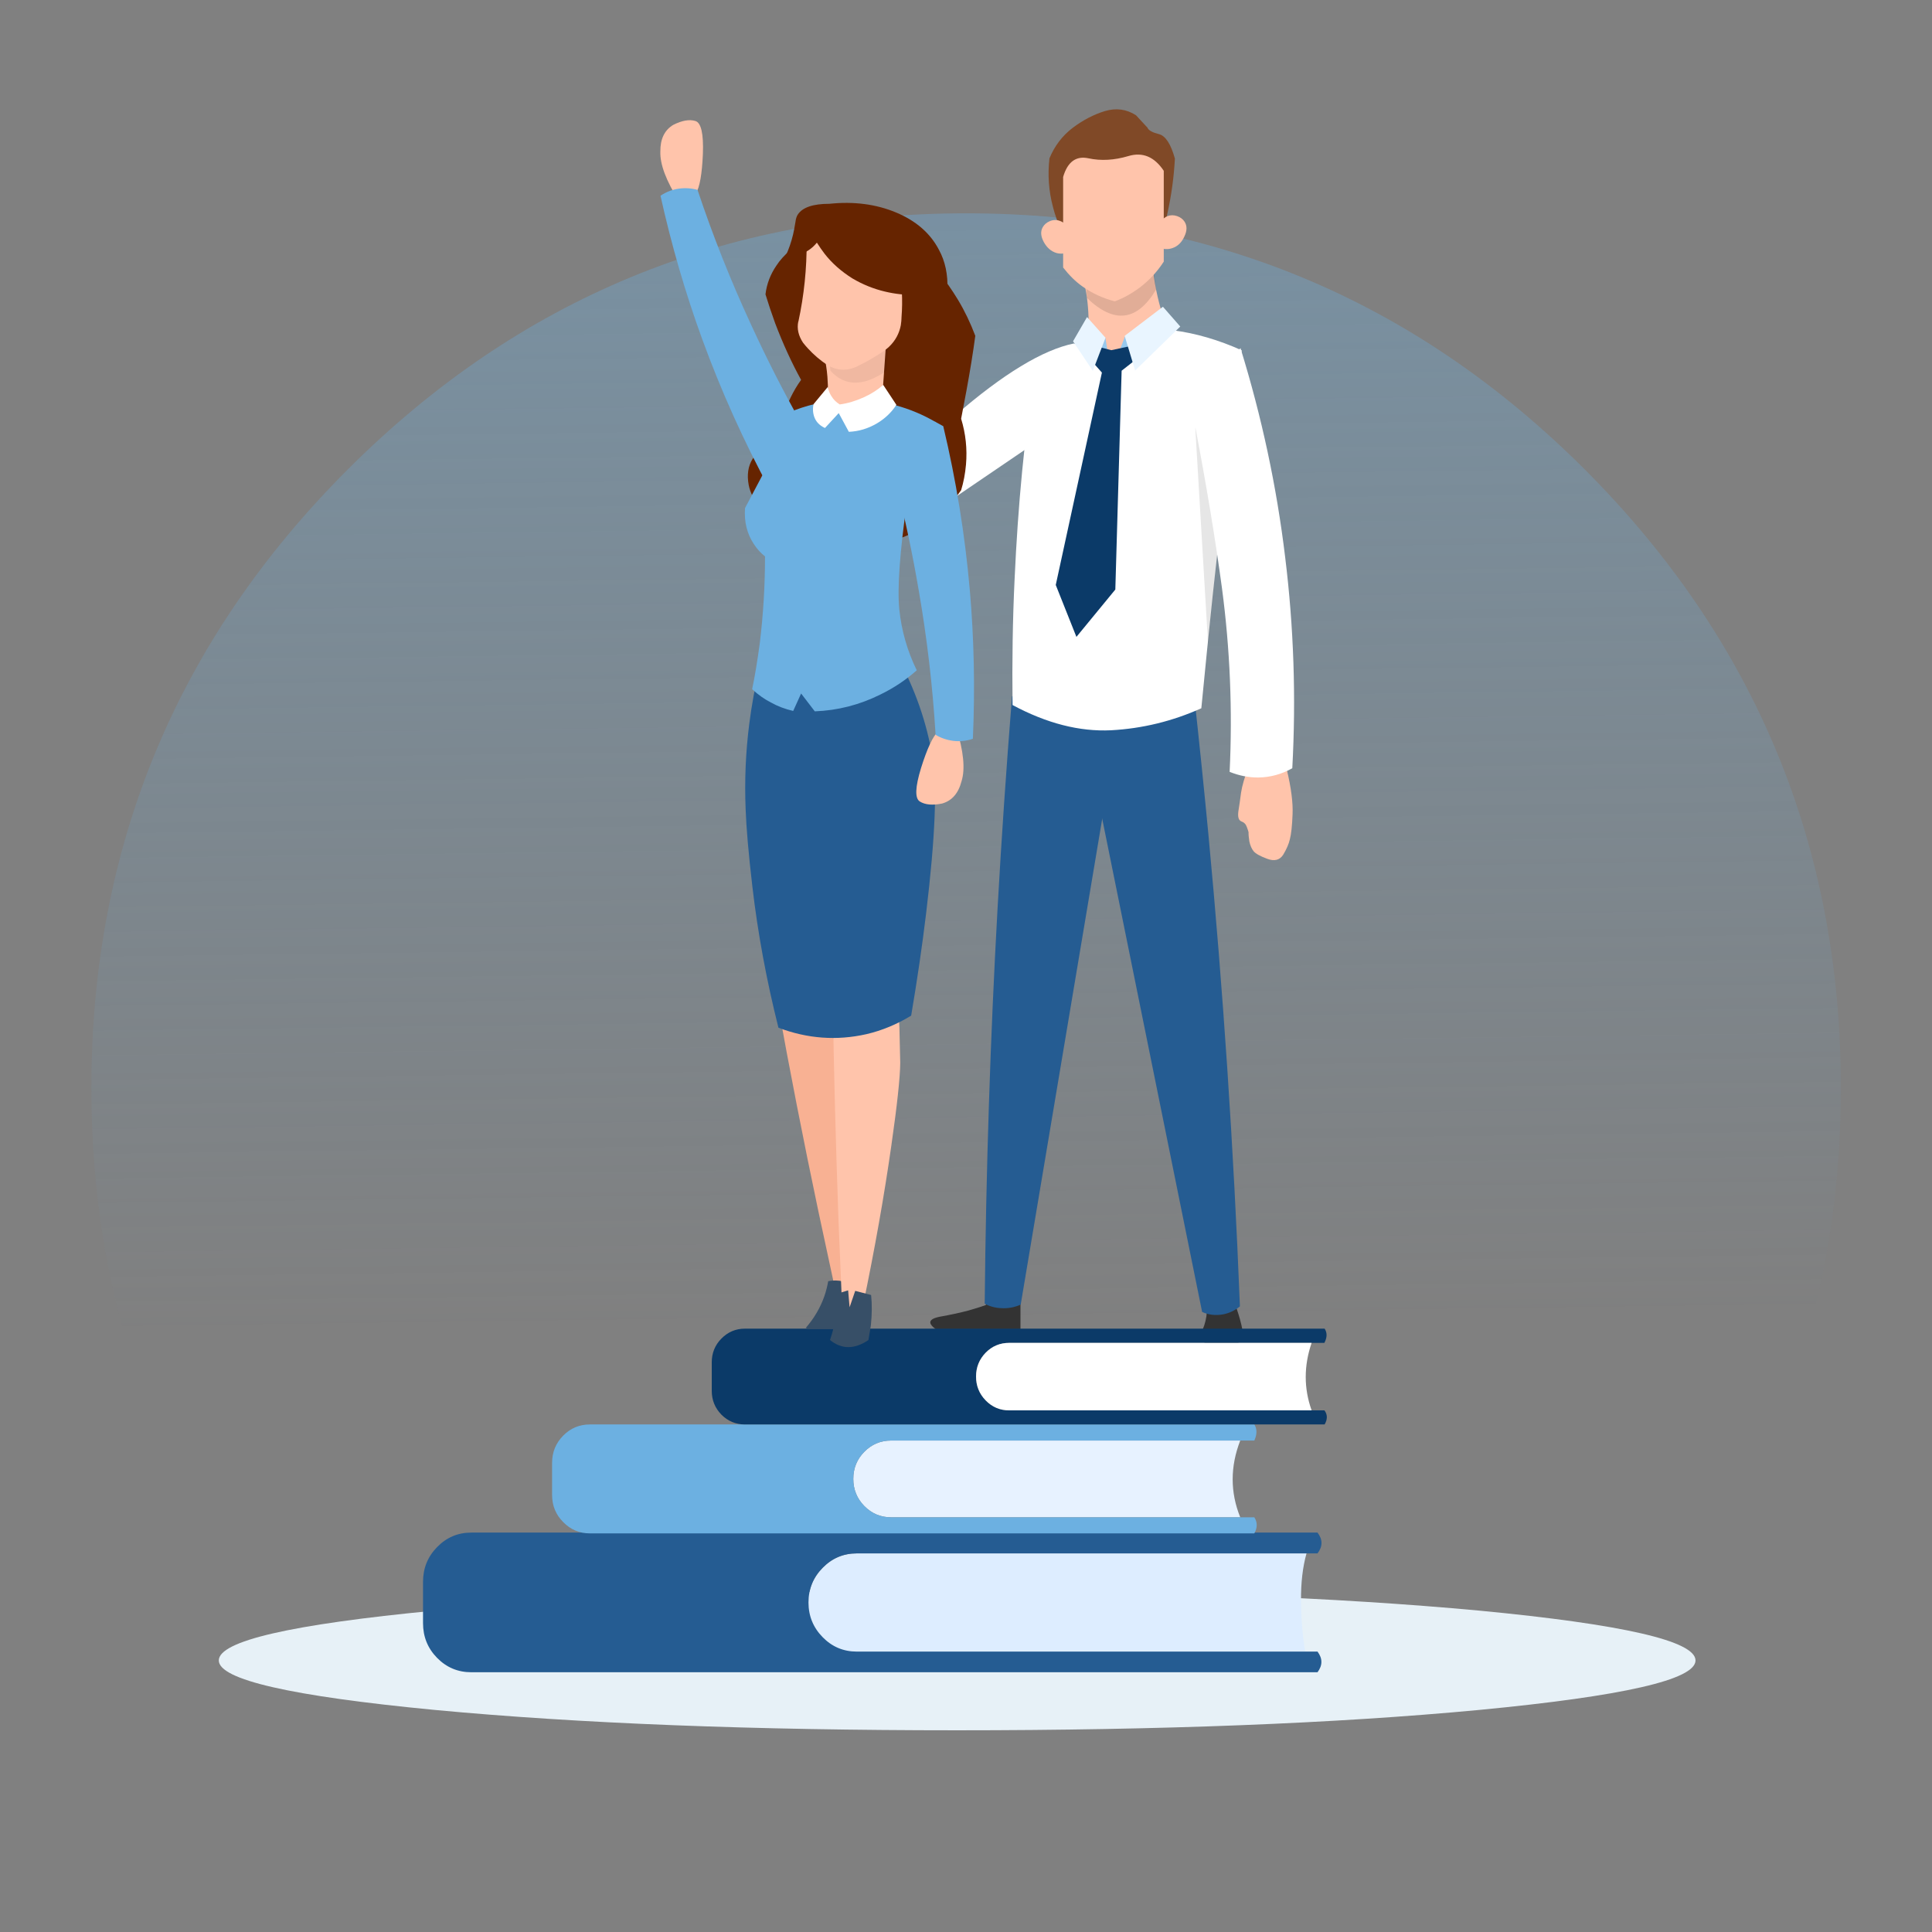 
<svg xmlns="http://www.w3.org/2000/svg" version="1.1" xmlns:xlink="http://www.w3.org/1999/xlink" preserveAspectRatio="none" x="0px" y="0px" width="720px" height="720px" viewBox="0 0 720 720">
<rect x="0" y="0" width="720" height="720" fill="#808080" stroke="none"/>
<defs>
<linearGradient id="Gradient_1" gradientUnits="userSpaceOnUse" x1="360.913" y1="492.35" x2="355.587" y2="83.75" spreadMethod="pad">
<stop  offset="0%" stop-color="#6CB0E1" stop-opacity="0"/>

<stop  offset="100%" stop-color="#6CB0E1" stop-opacity="0.349"/>
</linearGradient>

<g id="Layer0_0_FILL">
<path fill="url(#Gradient_1)" stroke="none" d="
M 668.3 514.55
Q 686.05 463.7 686.05 405.5 686.05 270.45 590.6 174.95 495.1 79.5 360.05 79.5 225.05 79.5 129.6 174.95 34.05 270.45 34.05 405.5 34.05 463.7 51.8 514.55
L 668.3 514.55 Z"/>
</g>

<g id="Layer0_1_FILL">
<path fill="#AFC4DB" stroke="none" d="
M 602.25 128.3
L 592.95 104.25 478.1 234.6 405 244.85 307 352 166 390.4 55 502.5 55 600.25 176 460.15 324.4 396.9 410 293.6 504.6 275.25 602.25 128.3 Z"/>
</g>

<g id="Layer0_1_MEMBER_0_FILL">
<path fill="#AFC4DB" stroke="none" d="
M 531.75 179.65
L 463.4 214.15 518.3 255.45 531.75 179.65 Z"/>
</g>

<g id="Layer0_2_FILL">
<path fill="#FFC4AB" stroke="none" d="
M 185.9 435.25
Q 189 436 194.15 426.65 199.15 417.05 199.05 413.1 198.8 409.05 195.3 407.65 192.1 406.25 187.75 406.8 183.8 413.75 180.5 419.7 177.2 425.45 179.85 430.15 182.7 434.65 185.9 435.25 Z"/>
</g>

<g id="Layer0_2_MEMBER_0_FILL">
<path fill="#255C92" stroke="none" d="
M 131.35 331.35
L 124.6 334.1
Q 119.35 342.7 117.2 348.95 115 355.15 112.25 363 109.45 370.8 107.25 378.1 105.05 385.4 91.25 431.25 95.054 436.888 105 435.45
L 123.55 372.9
Q 128.2 357.1 129.6 343.25 130.25 337 131.35 331.35 Z"/>
</g>

<g id="Layer0_2_MEMBER_1_FILL">
<path fill="#374F67" stroke="none" d="
M 200.7 377.25
Q 200.05 375.75 200.05 373.6
L 193.8 372
Q 192.65 374.7 192.2 376.05 191.4 378.55 191.6 379.25 191.95 380.45 193.4 381.3 194.6 381.95 196.05 382.1 197.9 382.25 199.65 381.35 201.4 380.4 201.5 379.25 201.55 378.9 201.3 378.45 200.85 377.65 200.7 377.25 Z"/>
</g>

<g id="Layer0_2_MEMBER_2_FILL">
<path fill="#374F67" stroke="none" d="
M 124.55 513.55
L 124.55 506.4 119.25 507.5 118.65 509.55
Q 109.687 510.21 107.05 511.7 104.41 513.251 106.3 513.4 108.186 513.592 111.35 513.65 114.573 513.759 117.75 513.6 120.926 513.492 124.55 513.55 Z"/>
</g>

<g id="Layer0_2_MEMBER_3_FILL">
<path fill="#255C92" stroke="none" d="
M 253.1 273.35
Q 251.6 246.2 249.5 220.35
L 228.5 221.2 224.65 235.65 247.3 372.9
Q 249.7 373.95 252.3 373.8 254.4 373.7 256.35 372.7 255.9 323.65 253.1 273.35 Z"/>
</g>

<g id="Layer0_2_MEMBER_4_FILL">
<path fill="#255C92" stroke="none" d="
M 282.75 398.05
Q 257.05 399.5 243.05 400.4
L 285.5 610.35
Q 288.85 611.9 292.65 611.15 295.9 610.6 298.5 608.4 295.25 526.6 287.7 446.4 285.45 421.8 282.75 398.05 Z"/>
</g>

<g id="Layer0_2_MEMBER_5_FILL">
<path fill="#FFFFFF" stroke="none" d="
M 226.5 128.95
Q 217.65 127.05 208.35 126.95
L 193 129.3
Q 194.9 150.95 196.5 167.5 198.9 192.05 202.4 223.15 213.6 226.4 225.3 226.35 237.9 226.3 249.75 222.3 250.3 205.75 249.2 190.85 248.8 185.05 247.9 176.9 246.3 163 245.7 157.05 244.4 143.7 243.65 134.5 235.5 130.95 226.5 128.95 Z"/>
</g>

<g id="Layer0_2_MEMBER_6_FILL">
<path fill="#FFC4AB" stroke="none" d="
M 214.35 110.85
Q 214.3 112.65 213.95 115.15 213.05 121.6 210.65 127.95
L 224.65 135.6 230.8 132.35
Q 230.3 128.8 230.35 125.2 230.4 120.4 231.6 115.85
L 214.35 110.85 Z"/>
</g>

<g id="Layer0_2_MEMBER_7_FILL">
<path fill="#6CB0E1" stroke="none" d="
M 226.75 136.25
L 229.7 133.4 228.2 130.6 224.35 131.4 219.15 130.5 217.35 132.95 221.75 135.8 223.35 182.65 233.3 192.85 237.25 181.95 226.75 136.25 Z"/>
</g>

<g id="Layer0_2_MEMBER_8_FILL">
<path fill="#255C92" stroke="none" d="
M 246.85 225
L 246.05 217.35
Q 240.9 218.2 235.25 218.5 226.05 218.95 217.1 217.85
L 216.6 226.25
Q 225.15 227.8 233.55 227.25 240.4 226.8 246.85 225 Z"/>
</g>

<g id="Layer0_2_MEMBER_9_FILL">
<path fill="#000000" fill-opacity="0.149" stroke="none" d="
M 223.25 231.15
L 223.15 226.7 220.25 225.95 201.5 238.8
Q 205.6 239.4 209.35 238.95 215.9 238.15 220.3 234.35 221.9 233.05 223.25 231.15 Z"/>
</g>

<g id="Layer0_2_MEMBER_10_FILL">
<path fill="#255C92" stroke="none" d="
M 199.15 127.95
Q 195.5 128.65 192.1 129.8
L 195.6 159.7 200.3 239.2
Q 207.7 239.5 214.15 236.25 218.65 234 221.95 230.35 222.9 207.45 220.45 185.15 217.2 155.65 208.05 127 203.6 127.1 199.15 127.95 Z"/>
</g>

<g id="Layer0_2_MEMBER_11_FILL">
<path fill="#000000" fill-opacity="0.149" stroke="none" d="
M 241.7 223.9
L 242.1 227.4 250.15 234.25 241.7 223.9 Z"/>
</g>

<g id="Layer0_2_MEMBER_12_FILL">
<path fill="#255C92" stroke="none" d="
M 829.45 64.15
Q 826.1 65.35 823.3 67 818.6 99.15 816.25 131.35 814.5 154.75 813.9 177.5
L 823.85 167.6 827.3 130.2
Q 830.55 96.35 834.15 62.9 832.25 63.3 829.45 64.15 Z"/>
</g>

<g id="Layer0_2_MEMBER_13_FILL">
<path fill="#000000" fill-opacity="0.149" stroke="none" d="
M 238.9 140.4
L 235.75 132.05 239.95 149.3
Q 240.55 151.85 241.85 157.95
L 243.6 166.55 240.4 176.85
Q 240.65 176.35 242.65 171.8
L 244.85 166.65 244.8 166.45
Q 244.4 162.45 243.4 157.65 242.6 153.3 241.45 148.95 240.25 144.35 238.9 140.4 Z"/>
</g>

<g id="Layer0_2_MEMBER_14_FILL">
<path fill="#000000" fill-opacity="0.149" stroke="none" d="
M 205.35 137.75
Q 204.75 143.85 204.65 146.95
L 204.8 165.6 211.2 172.9
Q 212.7 174.25 214.85 175.9 217.45 177.7 218.85 178.45 216.7 176.8 215.2 175.45 213.3 173.7 211.85 172.2
L 206.25 165.1
Q 206.297 162.064 206.2 156.15 206.05 150.05 206.1 147 206.15 140.9 206.25 137.8
L 206.55 128.65
Q 205.65 134 205.35 137.75 Z"/>
</g>

<g id="Layer0_2_MEMBER_15_FILL">
<path fill="#FFFFFF" stroke="none" d="
M 230.5 124.2
L 225.9 129.35 229.05 137.65 234 130.25 230.5 124.2 Z"/>
</g>

<g id="Layer0_2_MEMBER_16_FILL">
<path fill="#FFFFFF" stroke="none" d="
M 219.35 138.05
L 221.95 129.35 212.35 122.05 208.05 127 219.35 138.05 Z"/>
</g>

<g id="Layer0_2_MEMBER_17_FILL">
<path fill="#000000" fill-opacity="0.149" stroke="none" d="
M 195.3 183.05
L 200.35 197.8
Q 208.6 196.85 215.3 192.1 220.55 188.35 224.25 182.45
L 195.3 183.05 Z"/>
</g>

<g id="Layer0_2_MEMBER_18_FILL">
<path fill="#000000" fill-opacity="0.149" stroke="none" d="
M 239.45 184.35
Q 240.9 185.85 242.5 187.1 245.85 189.6 249.8 190.7
L 249.4 187.1 239.45 184.35 Z"/>
</g>

<g id="Layer0_2_MEMBER_19_FILL">
<path fill="#000000" fill-opacity="0.149" stroke="none" d="
M 205.9 160.65
L 205.8 153.1
Q 204.5 149.5 202.65 146.1 200.8 142.6 198.35 139.45
L 205.9 160.65 Z"/>
</g>

<g id="Layer0_2_MEMBER_20_FILL">
<path fill="#000000" fill-opacity="0.059" stroke="none" d="
M 326.35 148.45
Q 325.9 146.1 325.55 143.75 324.95 139.3 324.85 136.15
L 294.3 145
Q 295.45 149.35 296.05 153.85 312.1 165.05 326.35 148.45 Z"/>
</g>

<g id="Layer0_2_MEMBER_21_FILL">
<path fill="#FFC4AB" stroke="none" d="
M 310.5 78.05
Q 299.65 74.65 290 78.05 283.75 80.2 279 84.8
L 281.1 122.8
Q 281.413 127.823 282.85 129.4 285.744 132.68 289.05 135.15 292.694 137.789 296.95 139.5 300.983 141.177 306.3 139.15 309.439 137.848 313.35 134.7 317.273 131.563 319.95 127.9 322.67 124.277 322.15 116.1
L 321.25 83.05
Q 316 79.7 310.5 78.05 Z"/>
</g>

<g id="Layer0_2_MEMBER_22_FILL">
<path fill="#1F191A" stroke="none" d="
M 852.75 34.35
Q 857.152 31.346 855.3 22.65 853.448 14.004 848.4 5.7 843.8 2.4 838.05 2.6 833.7 2.75 829.85 5.05 827.55 6.35 826 8 822.9 9.35 820.8 12.05 819.3 13.95 818.4 16.65 819.1 22 821.4 27.25 823.2 31.55 826.3 34.95 825.144 30.921 824.45 27.95 823.748 24.967 824.05 24.45 834.1 22.2 840.9 17.45 843.6 15.6 843.35 14.35
L 852.75 34.35 Z"/>
</g>

<g id="Layer0_2_MEMBER_23_FILL">
<path fill="#FFC4AB" stroke="none" d="
M 214.35 103
Q 214.1 100.8 212.2 99.95 211 99.45 209.7 99.95 208.5 100.35 207.9 101.3 206.9 102.85 207.95 105.1 208.95 107.25 210.95 107.95 212.4 108.45 214.35 107.8
L 214.35 103 Z"/>
</g>

<g id="Layer0_2_MEMBER_24_FILL">
<path fill="#F3F0E7" stroke="none" d="
M 107.2 358.2
L 78.85 370.1
Q 81.6 392.7 97.1 413.1
L 126.3 409.5
Q 112.05 389.1 107.2 358.2 Z"/>
</g>

<g id="Layer0_2_MEMBER_25_FILL">
<path fill="#FFC4AB" stroke="none" d="
M 823.95 120.2
Q 822.204 116.756 818.25 114.8 814.287 112.881 809.55 112.8 804.813 112.78 803.75 115.4 802.687 118.071 805.35 122.4
L 821.45 127.9 823.95 120.2 Z"/>
</g>

<g id="Layer0_2_MEMBER_26_FILL">
<path fill="#255C92" stroke="none" d="
M 881.95 63.15
Q 877.6 59.75 870.3 60.2 868.7 72.8 866.65 84.25 864.8 94.65 859.4 111.15 846.15 114 836.65 115.25 828.7 116.35 820 115.95 817.3 118.05 816.75 121 815.85 125 818.55 128.4 828.55 131.7 838.6 132.45 853.9 133.6 871.1 129.95 880.05 117.6 884.15 103.2 893.05 71.65 881.95 63.15 Z"/>
</g>

<g id="Layer0_3_FILL">
<path fill="#BC775A" stroke="none" d="
M 1138.75 30.05
Q 1141.6 28.4 1138.4 17.55 1135 6.7 1131.95 3.85 1128.9 1 1125.15 2.55 1121.1 15.7 1123.05 22.5 1124.8 29.3 1130.3 30.8 1135.9 31.9 1138.75 30.05 Z"/>
</g>

<g id="Layer0_3_MEMBER_0_FILL">
<path fill="#A0634A" stroke="none" d="
M 89.55 367.15
Q 91.6 367.2 92.7 365.25 92.95 333.55 90.2 303.4
L 89.05 291.85 72.85 296.55
Q 77.5 322 82.65 346.7
L 86.65 365.45
Q 86.95 365.9 87.5 366.35 88.45 367.1 89.55 367.15 Z"/>
</g>

<g id="Layer0_3_MEMBER_1_FILL">
<path fill="#1F191A" stroke="none" d="
M 73.55 135.55
Q 72.85 138.75 72.6 140.25 75.6 146.7 81.3 149.65 85.35 151.75 90.7 151.75 100.5 151.75 108.55 146.85 112.65 144.4 116.1 140.65 115.1 135.55 112.7 131.05 111 127.8 108.75 125.2
L 82.4 113.7
Q 76.25 124.15 73.55 135.55 Z"/>
</g>

<g id="Layer0_3_MEMBER_2_FILL">
<path fill="#374F67" stroke="none" d="
M 68.7 509.8
Q 68.2 508.3 68.05 507 66.65 506.7 65.35 507.05 64 507.45 63.15 508.4 61.95 509.75 62.05 511.8 62.2 513.9 63.75 515.55 67.925 516.694 72.1 515.55 69.8 512.95 68.7 509.8 Z"/>
</g>

<g id="Layer0_3_MEMBER_3_FILL">
<path fill="#48627C" stroke="none" d="
M 76.9 156.15
Q 72 176.05 65.95 193.9 59.55 212.7 51.9 230.35 52.85 232.4 55.05 233.65 57 234.7 59.15 234.55 69.25 221.65 74.85 206.35 80.5 190.95 81.25 174.4
L 76.9 156.15 Z"/>
</g>

<g id="Layer0_3_MEMBER_4_FILL">
<path fill="#BC775A" stroke="none" d="
M 99.9 330.9
Q 101.95 316.4 101.95 311.3
L 101.4 296.1 86.05 297.4
Q 86.45 322.75 87.4 348.85
L 88.2 368.4
Q 88.5 370 90 370.5 90.9 370.75 91.85 370.3 92.75 369.85 93.2 368.9 97.4 348.7 99.9 330.9 Z"/>
</g>

<g id="Layer0_3_MEMBER_5_FILL">
<path fill="#587491" stroke="none" d="
M 109.6 238.5
Q 107.6 226.4 101.3 214.7
L 68.7 217.45
Q 67.2 223.65 66.3 230.6 65.05 240.7 65.45 251.1 65.7 257.6 67 269.25 69.1 286.65 73.15 302.9 83.75 306.8 94 304.4 99.6 303.1 104.6 300 106.9 285.6 108.1 275.65 111.3 248.75 109.6 238.5 Z"/>
</g>

<g id="Layer0_3_MEMBER_6_FILL">
<path fill="#6CB0E1" stroke="none" d="
M 80.65 358.75
Q 75.8 356.9 70.45 356.9 62.65 356.85 55.55 360.85 57.5 366.05 58.75 370.05 61.5 378.75 63.35 386.9 63.45 391.15 62.65 395.05 61.55 400.35 59 405 61.95 407.65 65.4 409.3 70.75 412 77 412.35
L 79.5 409.15 80.85 412.25
Q 82.85 411.8 84.8 410.8 86.6 409.8 88.1 408.4 87.3 404.2 86.8 400.2 85.75 392.35 85.85 384.75 87.1 383.65 87.85 382.55 89.6 379.8 89.35 376.15
L 86.3 370.3
Q 83.7 365.25 80.65 358.75 Z"/>
</g>

<g id="Layer0_3_MEMBER_7_FILL">
<path fill="#BC775A" stroke="none" d="
M 83.95 143.15
Q 84.55 145.75 84.75 148.15 85.1 152.25 84.55 156.05 86 156.6 87.55 156.9 92.5 157.9 97.45 156.65
L 98.75 138.2 83.95 143.15 Z"/>
</g>

<g id="Layer0_3_MEMBER_8_FILL">
<path fill="#FFFFFF" stroke="none" d="
M 96.45 159.25
Q 99 157.75 101.1 154.85
L 97.95 150.15
Q 95.85 151.95 93.4 153.05 90.75 154.3 87.65 154.8 86.4 153.95 85.7 152.8 85.1 151.85 84.85 150.6
L 81.5 154.65
Q 81.05 157.5 82.45 159.15 83.25 160.05 84.2 160.35
L 87.4 156.85 89.85 161.3
Q 93.3 161.15 96.45 159.25 Z"/>
</g>

<g id="Layer0_3_MEMBER_9_FILL">
<path fill="#374F67" stroke="none" d="
M 66.55 512.8
Q 66.4 510.85 66.45 509.55
L 64.45 508.95 64.15 512 63.1 509 60.25 509.8
Q 59.95 512.35 60.3 515.3
L 60.7 518
Q 64.225 519.781 67.75 518 66.8 515.45 66.55 512.8 Z"/>
</g>

<g id="Layer0_3_MEMBER_10_FILL">
<path fill="#587491" stroke="none" d="
M 101.05 154.75
Q 96.1 159.7 92.2 165.85 81.95 182.15 81.95 203.8 81.95 216.8 85.6 230.25 90 232.3 95.2 233.25 103.55 234.75 112.15 232.5
L 103.85 210.45
Q 102.45 206.05 102 201.8 100.25 187.1 107.45 172.65
L 110.5 159
Q 108.9 157.95 107.15 157.05 103.95 155.55 101.05 154.75 Z"/>
</g>

<g id="Layer0_3_MEMBER_11_FILL">
<path fill="#48627C" stroke="none" d="
M 106.7 233.6
Q 108.2 233.35 108.2 233.25 105.5 233.65 101.6 233.5 93.8 233.2 88.05 229.85 86.25 228.8 84.75 227.5
L 85.05 231.6
Q 93.25 234.05 102.25 233.9 104.85 233.85 106.7 233.6 Z"/>
</g>

<g id="Layer0_3_MEMBER_12_FILL">
<path fill="#587491" stroke="none" d="
M 69.8 181.5
Q 71.15 176.85 73.35 171.3 77.05 162.3 81.8 154.3
L 76.2 155.9 64.7 179.4
Q 64.7 183.75 65.65 187.7 66.15 189.6 66.6 190.9 67.65 198.6 67.55 206.15 67.45 210.8 66.6 218.95 65.95 224.65 64.9 231.2 67 230.3 68.65 228.9 69.9 227.9 70.9 226.65 71.4 209.55 70.55 193.35 70.25 187.3 69.8 181.5 Z"/>
</g>

<g id="Layer0_3_MEMBER_13_FILL">
<path fill="#48627C" stroke="none" d="
M 71.75 228
Q 71.55 226.5 70.9 225.3
L 70.4 227.6 66.45 230.55
Q 68.3 230.55 69.8 230.2 70.9 229.9 71.8 229.5
L 71.75 228 Z"/>
</g>

<g id="Layer0_3_MEMBER_14_FILL">
<path fill="#48627C" stroke="none" d="
M 101.05 212.15
L 88.45 213.5
Q 88.35 214.95 89 215.95 90.6 218.35 95.05 218.1 99.55 217.8 100.85 215.2 101.45 213.95 101.05 212.15 Z"/>
</g>

<g id="Layer0_3_MEMBER_15_FILL">
<path fill="#9CC3E0" stroke="none" d="
M 87.8 160.7
L 89.15 160.05 87.4 156.85 84.5 160.05 81.35 162.65 82.65 165.25 85.85 161.3 85.85 166 88.5 165.5 87.8 160.7 Z"/>
</g>

<g id="Layer0_3_MEMBER_16_FILL">
<path fill="#000000" fill-opacity="0.098" stroke="none" d="
M 64.25 347.1
Q 70.15 355.05 74.75 352.65 74.9 350.95 75.3 349.1
L 64.25 345.4 64.25 347.1 Z"/>
</g>

<g id="Layer0_3_MEMBER_17_FILL">
<path fill="#BC775A" stroke="none" d="
M 80.35 344.15
L 78.75 328.55
Q 75.2 327.35 71.8 327.8 68.4 328.25 65.45 330.25 63.75 331.4 62.4 332.95 61.6 337.6 61.95 342.1 62.012 343.027 62.15 344.05 62.252 345.437 63.55 346.6 65.262 348.291 67.35 349.5 68.466 350.17 69.7 350.7 72.3 352.239 74.9 350.7 76.868 349.418 78.5 347.65 78.933 347.165 79.3 346.7 80.361 345.425 80.35 344.15 Z"/>
</g>

<g id="Layer0_3_MEMBER_18_FILL">
<path fill="#1F191A" stroke="none" d="
M 80.35 111.1
Q 78.75 112.6 77.9 116.15 76.65 121.35 77.5 127.1 78.55 123.9 79.6 121.6 80.75 119 82.3 116.3 83.25 117.95 84.05 118.95 86.8 122.45 90.7 124.8 93.05 126.3 98.35 127.95 104.65 129.9 111 131.05 111.7 128.35 111.65 125.6 111.6 121 109.5 117.3 106.4 111.8 99.85 109.45 93.2 107 85.8 108.8 82.4 109.15 80.35 111.1 Z"/>
</g>

<g id="Layer0_3_MEMBER_19_FILL">
<path fill="#BC775A" stroke="none" d="
M 55.9 418.15
Q 57.2 417.35 55.7 412.45 54.15 407.5 52.8 406.25 51.35 404.9 49.7 405.65 47.85 411.6 48.8 414.7 49.6 417.8 52.1 418.5 54.55 419 55.9 418.15 Z"/>
</g>

<g id="Layer0_3_MEMBER_20_FILL">
<path fill="#587491" stroke="none" d="
M 110.8 159.15
L 108.8 158.05
Q 105.65 162.55 103.2 166.8 101.35 169.95 99.55 173.55 102.65 185.65 104.9 198.9 107.9 216.2 108.95 233.65 110.9 234.8 113.2 235.1 115.6 235.4 117.95 234.6 118.75 216.25 117.2 198.6 115.45 178.65 110.8 159.15 Z"/>
</g>

<g id="Layer0_4_MEMBER_0_FILL">
<path fill="#255C92" stroke="none" d="
M 238.1 132.1
Q 239.15 137.3 239.75 143.05 241.65 162.45 236.35 181.8 240.4 184.3 244.9 185.75 254.1 188.75 264.5 187 264.05 177.85 261.55 169.5 260.4 165.65 258.5 161.5 257.45 159.2 253.8 151.85 249.15 142.55 244.35 134.65
L 238.1 132.1 Z"/>
</g>

<g id="Layer0_4_MEMBER_1_FILL">
<path fill="#374F67" stroke="none" d="
M 200.7 377.25
Q 200.05 375.75 200.05 373.6
L 193.8 372
Q 192.65 374.7 192.2 376.05 191.4 378.55 191.6 379.25 191.95 380.45 193.4 381.3 194.6 381.95 196.05 382.1 197.9 382.25 199.65 381.35 201.4 380.4 201.5 379.25 201.55 378.9 201.3 378.45 200.85 377.65 200.7 377.25 Z"/>
</g>

<g id="Layer0_4_MEMBER_2_FILL">
<path fill="#374F67" stroke="none" d="
M 251.85 594.4
L 250.3 599.75
Q 226.177 601.101 221.85 604.7 217.563 608.358 221.3 609.05 225.093 609.738 232.3 610 239.5 610.257 248.2 608.05 256.901 605.848 265.7 607.75
L 265.7 591.6 251.85 594.4 Z"/>
</g>

<g id="Layer0_4_MEMBER_3_FILL">
<path fill="#255C92" stroke="none" d="
M 253.1 273.35
Q 251.6 246.2 249.5 220.35
L 228.5 221.2 224.65 235.65 247.3 372.9
Q 249.7 373.95 252.3 373.8 254.4 373.7 256.35 372.7 255.9 323.65 253.1 273.35 Z"/>
</g>

<g id="Layer0_4_MEMBER_4_FILL">
<path fill="#255C92" stroke="none" d="
M 232.95 221.2
Q 222.7 220.55 203.9 219.5 201.95 236.85 200.3 254.85 194.75 313.5 192.4 373.35 194.3 374.95 196.65 375.35 199.45 375.9 201.9 374.75
L 232.95 221.2 Z"/>
</g>

<g id="Layer0_4_MEMBER_5_FILL">
<path fill="#FFFFFF" stroke="none" d="
M 226.5 128.95
Q 217.65 127.05 208.35 126.95
L 193 129.3
Q 194.9 150.95 196.5 167.5 198.9 192.05 202.4 223.15 213.6 226.4 225.3 226.35 237.9 226.3 249.75 222.3 250.3 205.75 249.2 190.85 248.8 185.05 247.9 176.9 246.3 163 245.7 157.05 244.4 143.7 243.65 134.5 235.5 130.95 226.5 128.95 Z"/>
</g>

<g id="Layer0_4_MEMBER_6_FILL">
<path fill="#FFC4AB" stroke="none" d="
M 214.35 110.85
Q 214.3 112.65 213.95 115.15 213.05 121.6 210.65 127.95
L 224.65 135.6 230.8 132.35
Q 230.3 128.8 230.35 125.2 230.4 120.4 231.6 115.85
L 214.35 110.85 Z"/>
</g>

<g id="Layer0_4_MEMBER_7_FILL">
<path fill="#6CB0E1" stroke="none" d="
M 226.75 136.25
L 229.7 133.4 228.2 130.6 224.35 131.4 219.15 130.5 217.35 132.95 221.75 135.8 223.35 182.65 233.3 192.85 237.25 181.95 226.75 136.25 Z"/>
</g>

<g id="Layer0_4_MEMBER_8_FILL">
<path fill="#255C92" stroke="none" d="
M 246.85 225
L 246.05 217.35
Q 240.9 218.2 235.25 218.5 226.05 218.95 217.1 217.85
L 216.6 226.25
Q 225.15 227.8 233.55 227.25 240.4 226.8 246.85 225 Z"/>
</g>

<g id="Layer0_4_MEMBER_9_FILL">
<path fill="#000000" fill-opacity="0.149" stroke="none" d="
M 223.25 231.15
L 223.15 226.7 220.25 225.95 201.5 238.8
Q 205.6 239.4 209.35 238.95 215.9 238.15 220.3 234.35 221.9 233.05 223.25 231.15 Z"/>
</g>

<g id="Layer0_4_MEMBER_10_FILL">
<path fill="#255C92" stroke="none" d="
M 199.15 127.95
Q 195.5 128.65 192.1 129.8
L 195.6 159.7 200.3 239.2
Q 207.7 239.5 214.15 236.25 218.65 234 221.95 230.35 222.9 207.45 220.45 185.15 217.2 155.65 208.05 127 203.6 127.1 199.15 127.95 Z"/>
</g>

<g id="Layer0_4_MEMBER_11_FILL">
<path fill="#000000" fill-opacity="0.149" stroke="none" d="
M 241.7 223.9
L 242.1 227.4 250.15 234.25 241.7 223.9 Z"/>
</g>

<g id="Layer0_4_MEMBER_12_FILL">
<path fill="#255C92" stroke="none" d="
M 238 131.9
Q 235.4 131.1 233.65 130.75 236.95 161.5 239.95 192.7
L 243.15 227.1 252.3 236.25
Q 251.75 215.3 250.15 193.75 247.95 164.1 243.65 134.5 241.05 133 238 131.9 Z"/>
</g>

<g id="Layer0_4_MEMBER_13_FILL">
<path fill="#000000" fill-opacity="0.149" stroke="none" d="
M 238.9 140.4
L 235.75 132.05 239.95 149.3
Q 240.55 151.85 241.85 157.95
L 243.6 166.55 240.4 176.85
Q 240.65 176.35 242.65 171.8
L 244.85 166.65 244.8 166.45
Q 244.4 162.45 243.4 157.65 242.6 153.3 241.45 148.95 240.25 144.35 238.9 140.4 Z"/>
</g>

<g id="Layer0_4_MEMBER_14_FILL">
<path fill="#000000" fill-opacity="0.149" stroke="none" d="
M 205.35 137.75
Q 204.75 143.85 204.65 146.95
L 204.8 165.6 211.2 172.9
Q 212.7 174.25 214.85 175.9 217.45 177.7 218.85 178.45 216.7 176.8 215.2 175.45 213.3 173.7 211.85 172.2
L 206.25 165.1
Q 206.297 162.064 206.2 156.15 206.05 150.05 206.1 147 206.15 140.9 206.25 137.8
L 206.55 128.65
Q 205.65 134 205.35 137.75 Z"/>
</g>

<g id="Layer0_4_MEMBER_15_FILL">
<path fill="#FFFFFF" stroke="none" d="
M 230.5 124.2
L 225.9 129.35 229.05 137.65 234 130.25 230.5 124.2 Z"/>
</g>

<g id="Layer0_4_MEMBER_16_FILL">
<path fill="#FFFFFF" stroke="none" d="
M 219.35 138.05
L 221.95 129.35 212.35 122.05 208.05 127 219.35 138.05 Z"/>
</g>

<g id="Layer0_4_MEMBER_17_FILL">
<path fill="#000000" fill-opacity="0.149" stroke="none" d="
M 195.3 183.05
L 200.35 197.8
Q 208.6 196.85 215.3 192.1 220.55 188.35 224.25 182.45
L 195.3 183.05 Z"/>
</g>

<g id="Layer0_4_MEMBER_18_FILL">
<path fill="#255C92" stroke="none" d="
M 238.2 174.7
Q 234.7 177.65 231.75 179.75 236.5 183.4 242 185.4 250.55 188.5 259.35 187.4 260.15 179.75 256.95 173.2 255.5 170.2 253.35 167.8 250.65 168.2 247.2 169.1 245.5 169.5 243.5 170.1 240.55 172.8 238.2 174.7 Z"/>
</g>

<g id="Layer0_4_MEMBER_19_FILL">
<path fill="#FFC4AB" stroke="none" d="
M 240.6 160.95
Q 237.5 162.45 235.9 165.6
L 244 171.15 254.35 167.3
Q 253.6 164.55 251.6 162.6 249.6 160.65 246.95 160.1 243.7 159.4 240.6 160.95 Z"/>
</g>

<g id="Layer0_4_MEMBER_20_FILL">
<path fill="#255C92" stroke="none" d="
M 200.35 128.25
Q 193.65 127.85 189.65 130.95 179.45 138.8 187.6 167.85 191.4 181.1 199.65 192.45 216 190.75 229.85 182.85 237.9 178.25 244.9 171.55 245.75 167.65 243.5 164.7 241.8 162.45 238.75 161.75 231.65 165.55 224.65 167.8 216.25 170.5 208.1 171.45 205.45 159.95 203.75 150.4 201.85 139.85 200.35 128.25 Z"/>
</g>

<g id="Layer0_4_MEMBER_21_FILL">
<path fill="#FFC4AB" stroke="none" d="
M 220.8 169.35
Q 221 167.7 218.25 165.8 216.3 164.45 213.85 163.45 209.7 161.75 205.15 162.4 203.8 165.25 203.8 167.95 203.75 170.75 205.15 172.4 207.9 175.65 214.3 173.9 220.4 172.25 220.8 169.35 Z"/>
</g>

<g id="Layer0_4_MEMBER_22_FILL">
<path fill="#000000" fill-opacity="0.149" stroke="none" d="
M 239.45 184.35
Q 240.9 185.85 242.5 187.1 245.85 189.6 249.8 190.7
L 249.4 187.1 239.45 184.35 Z"/>
</g>

<g id="Layer0_4_MEMBER_23_FILL">
<path fill="#000000" fill-opacity="0.149" stroke="none" d="
M 240.65 175.45
Q 237.1 178.5 233.1 180.85 234.05 181.6 235.45 182.5 237.35 183.7 239.85 184.65
L 238.7 181.15 244.95 171.45
Q 242.55 173.85 240.65 175.45 Z"/>
</g>

<g id="Layer0_4_MEMBER_24_FILL">
<path fill="#000000" fill-opacity="0.149" stroke="none" d="
M 205.9 160.65
L 205.8 153.1
Q 204.5 149.5 202.65 146.1 200.8 142.6 198.35 139.45
L 205.9 160.65 Z"/>
</g>

<g id="Layer0_4_MEMBER_25_FILL">
<path fill="#000000" fill-opacity="0.059" stroke="none" d="
M 326.35 148.45
Q 325.9 146.1 325.55 143.75 324.95 139.3 324.85 136.15
L 294.3 145
Q 295.45 149.35 296.05 153.85 312.1 165.05 326.35 148.45 Z"/>
</g>

<g id="Layer0_4_MEMBER_26_FILL">
<path fill="#FFC4AB" stroke="none" d="
M 310.5 78.05
Q 299.65 74.65 290 78.05 283.75 80.2 279 84.8
L 281.1 122.8
Q 281.413 127.823 282.85 129.4 285.744 132.68 289.05 135.15 292.694 137.789 296.95 139.5 300.983 141.177 306.3 139.15 309.439 137.848 313.35 134.7 317.273 131.563 319.95 127.9 322.67 124.277 322.15 116.1
L 321.25 83.05
Q 316 79.7 310.5 78.05 Z"/>
</g>

<g id="Layer0_4_MEMBER_27_FILL">
<path fill="#FFC4AB" stroke="none" d="
M 214.35 103
Q 214.1 100.8 212.2 99.95 211 99.45 209.7 99.95 208.5 100.35 207.9 101.3 206.9 102.85 207.95 105.1 208.95 107.25 210.95 107.95 212.4 108.45 214.35 107.8
L 214.35 103 Z"/>
</g>

<g id="Layer0_4_MEMBER_28_FILL">
<path fill="#FFC4AB" stroke="none" d="
M 237.9 100.8
Q 237 100.45 236.3 100.75 235 101.25 234.6 103.45 234.2 105.75 234.95 108.8 236.15 109.1 237.25 108.65 239.1 107.95 239.8 105.55 240.5 103.1 239.25 101.7 238.75 101.05 237.9 100.8 Z"/>
</g>

<g id="Layer0_4_MEMBER_29_FILL">
<path fill="#1F191A" stroke="none" d="
M 219.35 74.25
Q 214.2 75.45 210.9 79.45 208.5 87.8 210.35 96.05 210.85 98.25 211.85 100.75
L 214.8 85.55
Q 217.55 87.1 220.35 88.1 227.55 90.75 235.25 90.1 235.85 91.35 236.3 92.7 237.65 96.55 237.65 100.6 239.45 96.45 240.05 92.15 240.85 86.95 240.2 82.05 238.75 79.85 237 78.55 234.45 76.65 231.35 76.15 229.6 75.05 227.25 74.45 223.25 73.35 219.35 74.25 Z"/>
</g>

<g id="Layer0_5_MEMBER_0_FILL">
<path fill="#255C92" stroke="none" d="
M 357.85 234.1
L 354 246.5 374.75 370.25
Q 376.85 371.2 379.2 371.05 381.2 370.95 382.85 370.05 382.4 324.75 379.95 280.95 378.65 257.75 376.7 233.35
L 357.85 234.1 Z"/>
</g>

<g id="Layer0_5_MEMBER_1_FILL">
<path fill="#255C92" stroke="none" d="
M 361.85 234.1
L 335.8 232.6
Q 333.95 249.55 332.55 264.3 327.55 317.2 325.45 370.65 327.15 372.05 329.25 372.45 331.8 372.9 333.95 371.9
L 361.85 234.1 Z"/>
</g>

<g id="Layer0_5_MEMBER_2_FILL">
<path fill="#6CB0E1" stroke="none" d="
M 848.05 357.9
Q 841.95 359.15 836.1 361.75 833.15 381.3 832.25 401.05 831.75 411.45 831.9 422.95 840.85 427.761 849.05 427.3 857.3 426.889 864.85 423.5 866.8 403.3 868.95 384.75 871 367.35 872.15 358.15 859.8 355.5 848.05 357.9 Z"/>
</g>

<g id="Layer0_5_MEMBER_3_FILL">
<path fill="#FFC4AB" stroke="none" d="
M 345.2 135.1
L 344.8 138.95
Q 343.95 144.8 341.85 150.45
L 354.4 157.35 359.9 154.4
Q 359.45 151 359.5 148 359.65 143.4 360.65 139.6
L 345.2 135.1 Z"/>
</g>

<g id="Layer0_5_MEMBER_4_FILL">
<path fill="#000000" fill-opacity="0.098" stroke="none" d="
M 856.25 345.95
L 855.95 342.95 843.95 346.45
Q 844.6 348.95 844.8 351.85 851.2 356.1 857.35 350.25 856.7 348.9 856.25 345.95 Z"/>
</g>

<g id="Layer0_5_MEMBER_5_FILL">
<path fill="#FFC4AB" stroke="none" d="
M 830.15 421.4
Q 830.2 421.35 830.25 421.15 830.25 420.4 830.15 421.4
M 824.5 419.6
Q 823.25 420.3 822.7 420.35 820.35 424.7 819.7 427.65 819.1 430.6 819.1 431.95 819.05 433.25 819.45 434.9 819.95 436.5 821.95 436.3 823.9 436.1 824.6 435.65 825.25 435.15 825.75 434.2 826.2 433.2 826.3 432.65 826.45 432.4 826.85 431.85 827.25 431.2 828 431.15 828.75 431.05 828.95 429.6 829.1 428.15 829.35 426.35 829.55 424.55 829.25 421.5 829.15 420.65 829.15 420.05 828.45 420.45 827.1 419.7 825.7 418.9 824.5 419.6 Z"/>
</g>

<g id="Layer0_5_MEMBER_6_FILL">
<path fill="#FFC4AB" stroke="none" d="
M 830.15 421.4
Q 830.2 421.35 830.25 421.15 830.25 420.4 830.15 421.4
M 824.5 419.6
Q 823.25 420.3 822.7 420.35 820.35 424.7 819.7 427.65 819.1 430.6 819.1 431.95 819.05 433.25 819.45 434.9 819.95 436.5 821.95 436.3 823.9 436.1 824.6 435.65 825.25 435.15 825.75 434.2 826.2 433.2 826.3 432.65 826.45 432.4 826.85 431.85 827.25 431.2 828 431.15 828.75 431.05 828.95 429.6 829.1 428.15 829.35 426.35 829.55 424.55 829.25 421.5 829.15 420.65 829.15 420.05 828.45 420.45 827.1 419.7 825.7 418.9 824.5 419.6 Z"/>
</g>

<g id="Layer0_5_MEMBER_7_FILL">
<path fill="#333333" stroke="none" d="
M 332.35 370.9
L 326.75 369.45
Q 325.95 371.1 325.3 373.05 324.55 375.35 324.75 375.95 325.05 377.05 326.35 377.75 327.45 378.35 328.75 378.5 330.45 378.6 332 377.8 333.55 377 333.6 375.95 333.65 375.65 333.4 375.25 333.05 374.5 332.9 374.15 332.25 372.5 332.35 370.9 Z"/>
</g>

<g id="Layer0_5_MEMBER_8_FILL">
<path fill="#333333" stroke="none" d="
M 382.8 370.25
L 382 367.55 375 366.15 375.1 372.5
Q 379.1 373.35 383.25 373.7 387.6 374.1 391.65 373.95 395.35 373.85 395.35 373.45 395.4 373.3 393.15 372.85 389.6 372.2 386.75 371.45 383.8 370.65 382.8 370.25 Z"/>
</g>

<g id="Layer0_5_MEMBER_9_FILL">
<path fill="#6CB0E1" stroke="none" d="
M 380.3 196.25
Q 375.2 176.5 371.45 156.3
L 366.4 200.4 378.4 236.1
Q 381.85 237.15 385.45 235.85 388.7 234.7 390.7 232.05 385 214.6 380.3 196.25 Z"/>
</g>

<g id="Layer0_5_MEMBER_10_FILL">
<path fill="#6CB0E1" stroke="none" d="
M 335.9 170.55
Q 334.9 164.9 331.9 159.85 329.1 155.15 325 151.65 317.8 171.8 314.95 192.5 312.05 212.95 313.35 233.7 316.95 235.45 320.95 235.5 324.2 235.55 327.45 234.4 326.45 216.35 329.15 198.55 331.35 184.35 335.9 170.55 Z"/>
</g>

<g id="Layer0_5_MEMBER_11_FILL">
<path fill="#1F191A" stroke="none" d="
M 367.8 123.05
Q 369.2 117.75 368.55 112.1 366.8 107.95 363.35 105.3 359.85 102.7 355.75 102.5 350.4 102.25 345.9 106.05
L 340.35 112.2
Q 340.7 118.45 342 124.55
L 342.75 127.85 365.95 128.35
Q 367.15 125.6 367.8 123.05 Z"/>
</g>

<g id="Layer0_5_MEMBER_12_FILL">
<path fill="#FFC4AB" stroke="none" d="
M 365.45 136.75
L 366.8 112.95
Q 363.95 110.3 360.65 109.15 355.3 107.3 349.25 109.15 346.05 110.15 343.3 111.95
L 342.85 135.35
Q 345.05 138.8 348.25 141.2 351.05 143.3 353.85 144.3 357.85 143.3 361.2 140.9 363.45 139.3 365.45 136.75 Z"/>
</g>

<g id="Layer0_5_MEMBER_13_FILL">
<path fill="#FFC4AB" stroke="none" d="
M 343.7 128.05
Q 343.45 126.05 341.75 125.3 340.7 124.9 339.55 125.3 338.45 125.7 337.9 126.55 337 127.95 337.95 129.9 338.85 131.9 340.65 132.5 342.1 133 343.7 132.35
L 343.7 128.05 Z"/>
</g>

<g id="Layer0_5_MEMBER_14_FILL">
<path fill="#FFC4AB" stroke="none" d="
M 368.25 126.45
Q 367.1 125.95 366 126.35 364.3 126.9 363.9 128.95
L 363.65 133.25
Q 365.25 134 366.7 133.6 368.5 133.05 369.55 131.15 370.6 129.2 369.8 127.8 369.3 126.9 368.25 126.45 Z"/>
</g>

<g id="Layer0_5_MEMBER_15_FILL">
<path fill="#1F191A" stroke="none" d="
M 365.55 115.5
Q 366.4 116.55 367.45 117.6
L 367.65 111.75
Q 365.45 109.95 362.6 108.7 357.5 106.45 352.25 107.1 346.35 107.85 342 111.6
L 341.6 122.2
Q 348.6 118.95 356.55 114.9
L 362.85 111.55
Q 363.9 113.5 365.55 115.5 Z"/>
</g>

<g id="Layer0_5_MEMBER_16_FILL">
<path fill="#FFFFFF" stroke="none" d="
M 356.3 157.85
L 358.95 155.35 357.6 152.8 354.15 153.55 349.45 152.7 347.85 154.9 351.8 157.5 353.25 199.55 362.15 208.65 366.85 198.65 356.3 157.85 Z"/>
</g>

<g id="Layer0_5_MEMBER_17_FILL">
<path fill="#4E97CC" stroke="none" d="
M 355.5 151.7
L 358.35 159.15 362.8 152.5 359.65 147.05 355.5 151.7 Z"/>
</g>

<g id="Layer0_5_MEMBER_18_FILL">
<path fill="#4E97CC" stroke="none" d="
M 349.65 159.5
L 352 151.7 343.4 145.15 339.5 149.6 349.65 159.5 Z"/>
</g>

<g id="Layer0_6_FILL">
<path fill="#BADAF1" stroke="none" d="
M 545.5 341.2
Q 539.4 330.05 530.65 330.05 522.05 330.05 515.8 341.2 512.45 347.25 510.9 354.5 508.95 356.45 507.3 359.8 503.25 367.8 503.25 379.05 503.25 390.35 507.3 398.35 509.1 402.2 511.5 404.25 511.6 412.85 516.4 418.75 521.1 424.6 527.4 424.85 527.45 428.8 527.45 432.75 527.4 434.2 527.4 435.6 527.15 445.9 525.95 455.75 463.05 455.85 390.45 462.95 300.6 471.8 196.25 458.15 195.3 451.3 194.6 444.05 193.55 433.35 193.2 421.95 200.7 412.6 203.85 398.95 209.55 398.85 213.55 393.55 217.7 388.1 217.7 380.4 217.7 377.3 217.1 374.75 218.2 372.95 219.2 370.6 223.5 361.7 223.5 349.25 223.5 336.65 219.2 327.8 219.2 327.45 219.05 327.3 218.9 307.3 211 293.2 203.2 278.95 191.95 278.95 180.8 278.95 172.7 293.2 168.4 300.85 166.55 310.2 166.2 310.55 165.95 310.9 164.3 305.4 161.65 300.6 154.6 288 144.65 288 134.7 288 127.55 300.6 123.9 307.55 122 315.8 119.85 318 117.95 321.85 113.4 331.05 113.4 343.85 113.4 356.8 117.95 365.8 120 370.25 122.85 372.5 122.85 382.3 128.15 389.05 133.6 395.65 140.8 396.1 140.95 400.5 140.95 404.95 140.8 406.55 140.8 408.2 140.25 428.95 136.05 448.7 58.13 455.903 40.05 477.1
L 657.55 477.1
Q 660.506 468.078 584.1 457.3
L 584.1 425.1
Q 588.4 423.8 591.65 419.7 596.15 414.15 596.15 406.05 596.15 403.05 595.45 400.4 596.3 399.1 597.05 397.65 602.8 387.35 602.8 372.7 602.8 358 597.05 347.6 591.4 337.25 583.25 337.25 575.2 337.25 569.35 347.6 566.25 353.3 564.8 360 563 361.7 561.45 364.85 557.75 372.35 557.75 382.8 557.75 393.25 561.45 400.75 563.15 404.25 565.4 406.25 565.5 414.2 569.95 419.7 574.35 425.1 580.15 425.35 580.25 428.95 580.25 432.65 580.15 434.05 580.15 435.3 579.9 446.4 578.35 456.95 555.6 455.85 531.6 455.75
L 531.6 424.6
Q 536.25 423.2 539.65 418.75 544.45 412.75 544.45 404.1 544.45 400.8 543.8 398 544.7 396.6 545.5 395.05 551.75 383.9 551.75 368.15 551.75 352.35 545.5 341.2
M 145.7 395.65
Q 151 394.15 154.95 389.05 160.45 382.2 160.45 372.35 160.45 368.65 159.65 365.4 160.6 363.75 161.65 362.05 162.35 360.75 163 359.55 163.2 361.7 163.35 363.5 164.2 371.3 167.3 373.95 167.4 384.85 173.5 392.5 179.6 399.95 187.75 400.3 187.4 407 188.35 424.15 188.85 433.35 188.65 444.05 188.5 450.35 188.15 457.1
L 145.7 450.45 145.7 395.65
M 193.15 399.8
Q 195.8 399.2 198.2 397.55 199.3 398.1 200.7 398.6 198.8 407.35 192.95 416.1 192.95 407 193.15 399.8
M 681.6 477.1
L 685.05 477.1
Q 685.119 476.454 685.15 475.8 683.595 476.575 681.6 477.1 Z"/>
</g>

<g id="Layer0_7_FILL">
<path fill="#BADAF1" stroke="none" d="
M 649.2 134.7
Q 664.95 147.05 661.6 138.75 660.5 136.2 657.7 131.85
L 655.05 128.05 658.6 132.2
Q 662.7 136.85 665.45 139.2 669.3 142.55 669.9 140.9 670.7 138.85 666.35 129.05 659.4 113.35 642.15 103.3 631.85 97.25 620.35 94.4 625.3 95.25 627.05 92.55 627.95 91.25 627.8 89.75 619.55 86.75 606.15 84.7 579.4 80.55 554 84.95 541.15 87.2 529.15 94.05 519.35 99.65 510.45 108.2 519.75 89.1 521.45 76.4 521.6 75.1 521 75.75 520.7 76.05 519.55 77.8 517.2 81.35 516.8 79.7 516.65 79.05 516.75 77.25 516.8 74.55 516.8 73.4 516.7 67.4 514.6 61.55 512.85 56.7 508.8 51.8 505.2 47.4 500.7 44.05 496.35 40.85 492.9 39.85 489.3 38.8 488.2 40.65 488 41 491.25 47.25 494.7 53.85 494.8 55.5 494.8 56.15 493.8 55.65 493.25 55.4 491.5 54.2 488.2 52.05 488.35 53.4 488.45 54.35 491.8 62.1 495.2 69.85 495.35 70.9 495.45 71.9 494.65 71.35 494.15 71.05 492.75 69.7 491.4 68.45 490.9 68.15 490.05 67.7 490.2 68.75 490.35 70.05 492.75 75.6 495.2 81.05 495.35 82.5 495.45 83.4 494.6 82.55 493.4 81.2 492.8 80.7 490.4 78.6 492.05 85.75 493.35 91.5 493.95 98.3 494.55 105.05 494.3 110.95 492 98.05 486.95 87.15 480.7 73.5 470.6 63.75 452 45.9 427.5 34.35 419.85 30.75 412.55 28.2
L 406.75 26.35 406.25 27.15
Q 405.8 28.15 405.8 29.15 405.75 32.3 410.3 34.4 399.2 30.3 387.25 29.55 367.35 28.3 352.8 37.35 343.75 43.05 343.2 45.2 342.8 46.9 347.85 46.3 353.65 45.6 362.7 42.85 355.05 45.6 351.3 48.1 343.9 53.05 363.85 51.65 383.8 50.3 389 50.85 390.65 51 390.6 51.35 390.6 51.5 390.25 51.65 383.9 54.4 378.25 57.45 367 63.5 370.4 64.85 373.85 66.25 391.2 65.15 399.9 64.6 407.85 63.75 402.9 65.7 398.9 67.75 390.95 71.9 395.75 72.55 400.55 73.25 418.45 76.85 427.4 78.65 435.35 80.3 432.9 81.65 431.8 83.15 429.55 86.2 436.45 86.9 443.35 87.6 454.9 90.05 460.7 91.3 465.1 92.4 459.85 93.5 455.85 95 447.9 98 454.1 100.05 456.55 100.9 459.95 103.1 463.15 105.2 466.8 108.3 440.45 97.95 413.9 95.5 377.4 92.15 345.1 104.5 298.35 122.35 295.6 125.65 294.75 126.7 298.35 126.15 300.2 125.85 302.2 125.4
L 315.4 121
Q 312.65 122.35 308.4 125.5 299.85 131.85 292.3 140.8 284.7 149.75 286.1 152.2 286.8 153.45 289 152.9
L 286.65 157.35
Q 283.9 162.85 281.8 167.9 275.25 184.15 278 190.3 283.5 186.2 293.4 172.45 298.35 165.55 302.2 159.5
L 302.4 161.5
Q 302.7 163.85 303.15 165.55 304.55 171.05 306.6 168.3 308.65 165.55 318.3 150.15 323.1 142.45 327.5 135.3
L 326.25 139.35
Q 324.75 144.2 323.8 148.1 320.75 160.45 324.2 158.4 327.65 156.35 333.95 148.9 337.15 145.2 339.6 141.9
L 338.65 144.1
Q 337.5 146.8 336.75 149.05 334.25 156.2 336.3 156.2 337.5 156.2 341.5 153.7 345.25 151.45 349.95 147.95 361.1 139.65 362.7 136.4
L 362.3 137.6
Q 361.9 139 361.9 140.1 361.9 143.7 366.05 143 370.15 142.3 383.35 134.9 389.95 131.15 395.75 127.6
L 395.55 129.7
Q 395.5 132.15 396 133.75 397.65 139 404.55 134.2 411.4 129.35 421.35 123.05 426.3 119.85 429.85 117.7
L 428.6 120.45
Q 427.1 123.7 426.15 126.5 423.15 135.3 426.55 135.3 430 135.3 445.65 130.9 453.5 128.7 460.65 126.5 457.95 128.15 456 129.8 452.15 133.1 456.25 133.1 458.2 133.1 461.6 132.5 463.55 132.15 467.85 131.35 476.1 130.05 481.8 131.7 443 201.95 414.3 276.7 390.2 339.3 374.05 403 361.35 453.2 354.25 500.75 349.25 534.5 347.95 560.05 332.4 558.5 319.5 558.05 318.8 547.45 313.55 518.9 306.75 482.1 297.45 446.45 285.3 400 271.1 364.3 253.7 320.7 234.25 296.15 237.1 296 241.55 296.8 246.2 297.65 247.55 297.65 250.35 297.65 247.75 295.45
L 244.6 293.2 254.7 296.2
Q 265.3 299.15 267.6 299.15 269.95 299.15 267.9 293.25 267.25 291.35 266.25 289.15
L 265.35 287.3 271.15 290.9
Q 277.8 295.15 282.45 298.45 287.1 301.7 288.2 298.15 288.55 297.05 288.5 295.4
L 288.4 293.95 296.75 298.9
Q 305.65 303.9 308.45 304.35 311.2 304.8 311.2 302.4 311.2 301.65 310.95 300.7
L 310.65 299.9
Q 311.75 302.1 319.3 307.7 326.75 313.25 328.45 313.25 329.85 313.25 328.2 308.45
L 326.25 303.6 330.05 308.35
Q 334.3 313.35 336.65 314.75 338.95 316.15 336.9 307.8 336.3 305.2 335.3 301.9
L 334.4 299.15 340.65 309.2
Q 347.1 319.6 348.5 321.45 349.9 323.3 350.85 319.6 351.15 318.4 351.35 316.85
L 351.5 315.5 357.4 324.2
Q 364.1 333.5 367.8 336.3 369.7 332.1 365.2 321.15 363.85 317.75 361.95 314.05
L 360.4 311.05
Q 361.9 311.4 362.35 310.6 363.25 308.9 358.15 302.85 353.05 296.85 347.3 292.55 345.5 291.25 343.85 290.25
L 342.6 289.5 351.5 292.5
Q 356.85 293.8 355.95 292.65 354.1 290.45 322.55 278.4 299.95 269.75 274.5 272.7 256.4 274.85 238.65 282.5 241.6 279.85 244.25 278.05 247.05 276.05 249.05 275.4 253.2 274 247.85 271.95 246.15 271.35 243.7 270.7
L 241.6 270.2 248.5 268.65
Q 256.3 266.95 260.9 266.5 265.55 266.05 264.05 264 263.6 263.35 262.6 262.65
L 261.65 262.05 273.1 259.7
Q 285.15 257.3 288.4 256.85 291.65 256.4 286.25 253.6 284.55 252.75 282.2 251.75
L 280.2 250.9 291.45 251.85
Q 303.15 252.6 305.45 251.65 307.8 250.7 300.2 246.65 297.8 245.35 294.7 243.9
L 292.1 242.75
Q 291.9 242.65 291.85 242.55 291.85 242.3 292.95 242.2 296.45 241.8 309.9 242.75 323.35 243.65 318.35 240.35 316.8 239.3 313.55 237.95
L 310.65 236.8 314.2 237.8
Q 318.25 238.85 320.7 239.15 328.45 240.05 317.35 233.1 307.55 226.95 294.1 227.8 286.05 228.35 278.55 231.1 281.65 229.7 281.6 227.55 281.6 226.9 281.3 226.2
L 280.95 225.65
Q 275.2 227.15 266.95 231.05 250.45 238.85 237.9 250.9 231.05 257.5 226.85 266.7 223.45 274.05 221.9 282.75 221.7 278.75 222.15 274.25 222.55 269.6 223.4 265.7 224.55 260.9 222.95 262.3 222.5 262.65 221.7 263.55 221.15 264.15 221.2 263.55 221.3 262.55 222.95 258.9 224.6 255.15 224.7 254.25 224.8 253.15 222.95 254.9 222 255.85 221.7 256.05 221.15 256.4 221.2 255.75 221.3 255 223.6 249.75 225.85 244.55 225.9 243.9 226 243 223.8 244.5 221.55 245.95 221.6 245.35 221.65 244.25 224 239.75 226.2 235.55 226.05 235.3 225.3 234.05 222.85 234.75 220.55 235.45 217.6 237.6 214.55 239.85 212.1 242.8 209.4 246.1 208.2 249.4 206.8 253.35 206.75 257.4 206.7 258.2 206.8 260 206.85 261.2 206.75 261.65 206.5 262.8 204.85 260.35 204.1 259.15 203.9 259 203.5 258.55 203.6 259.4 204.75 268 211 280.9 205.05 275.15 198.4 271.35 190.35 266.7 181.65 265.2 164.5 262.2 146.5 265 140.85 265.9 135.8 267.25
L 131.85 268.4 131.9 269.05
Q 132 269.75 132.35 270.35 133.55 272.15 136.95 271.55 129.2 273.5 122.25 277.55 110.6 284.35 105.9 294.95 100.55 306.95 106.5 301.8 108.35 300.2 111.1 297.1
L 113.5 294.25 111.7 296.85
Q 109.8 299.75 109.1 301.5 106.8 307.1 117.45 298.8 128.1 290.45 131.2 288.8 132.15 288.3 132.3 288.5 132.35 288.6 132.2 288.8
L 130.7 291.25
Q 128.95 294.2 127.7 296.55 123.7 304.2 126.1 303.65 128.55 303.15 137.85 295.95
L 146.6 288.9 145.4 290.75
Q 144.05 292.85 143.1 294.55 140.25 299.85 143.2 298.4 146.15 296.95 157.45 292.2 163.15 289.85 168.2 287.75
L 167.8 288.75
Q 167.35 289.9 167.3 290.7 167.2 293.25 171.3 291 175.45 288.8 182.8 285.8 186.55 284.35 189.4 283.25
L 187.95 284.85
Q 186.25 286.75 185.25 288.2 181.9 292.95 186.15 291.75 189.75 290.75 197.25 291.6 179.65 292.9 164.4 299.25 144.1 307.7 130.05 324.4 116.65 340.3 114.85 346.55 114.25 348.5 114.9 349.3 115.25 349.65 115.7 349.65
L 116.5 348.7
Q 115.05 351.55 113.7 359.55 112.4 367.35 114.05 368.3 114.85 368.75 115.95 367.7
L 115.4 370.5
Q 114.85 373.95 114.75 377.3 114.5 387.95 119.15 393.2 121 391.95 122.2 383.05 122.6 380.25 122.9 377
L 123.05 374.35 125.7 377.55
Q 128.4 380.25 128.65 377.95 128.9 375.65 130.5 368.35
L 132 361.55 132.25 362.8
Q 132.6 364.25 132.95 365.3 134.2 368.55 135.5 366.2 136.75 363.8 137.9 357.35
L 138.75 351.3 139.55 356.45
Q 140.55 361.45 141.75 360.75 143.25 359.9 146.85 351.3 150.5 342.6 150.3 340.2
L 150.5 341
Q 150.75 342 151.1 342.6 152.35 344.7 154.5 342.9 156.65 341.1 161.75 332.25
L 166.45 323.75 167.05 325.05
Q 167.9 326.45 168.75 327.25 171.5 329.75 173.85 324.55 176.2 319.4 179.75 312.35
L 182.9 306.3 183.1 308.35
Q 183.35 310.75 183.75 312.7 185 318.85 187 317.65 189 316.5 196.6 308.55
L 203.8 300.85 202.2 304.4
Q 201.1 307.6 203.5 306.2 204.65 305.55 208.45 302.25 211.95 299.2 214.6 297.9 210.05 303.2 206.2 309.45 201.35 317.35 197.95 326.25 191.85 342.4 190.25 361.8 189.65 368.8 189.9 374.15 190.05 378.95 190.65 379.25 191.75 379.75 192.85 377.2 194 374.45 195.55 367.35 195.15 377.2 199.2 390.4 203.25 403.85 208.5 409.25 212.95 413.85 212 402.9 211.7 399.45 210.9 394.9
L 210.2 391 211.1 391.65
Q 212.15 392.35 213 392.65 215.6 393.6 214.8 390.05 213.95 386.55 212.6 375.05
L 211.4 364.25 213.35 368.65
Q 215.55 373.3 216.65 374.35 217.8 375.4 215.35 360.3
L 212.7 344.95 215.05 349.7
Q 217.6 354.5 218.5 354.65 219.45 354.75 217.75 342.6
L 215.9 330.4 216.5 330.5
Q 217.25 330.55 217.9 330.35 220 329.7 220.3 326.95 220.4 321.55 220.65 317.15 221.1 308.75 223 302.9 223.75 303.55 224.2 303.65 231.2 315.6 238.55 331.5 249.6 355.55 258.95 383.45 285.8 463.35 293.6 558.4 286.15 558.9 275.5 560.25 264.5 561.6 259.85 561.95 252.9 562.45 247.35 565.15 243.7 566.95 238.9 570.85 233.55 575.25 231.25 576.6 226.65 579.3 221.25 579.75 211.05 580.7 201.75 587 197.1 590.2 194.55 593.15 178.8 597.85 176.75 602.95 174.9 607.4 183.55 611.5 191.4 615.2 205.15 617.55 218.65 619.85 231.65 619.85 242.3 619.85 251.15 621.15 256.2 621.9 265.85 623.6 275.25 624.9 287.2 624.9 302.7 624.9 326.7 622.85 355.9 620.35 374.4 617.3 381.1 616.15 387.7 614.75 391.45 613.95 397.8 612.55 408.8 610.15 420.15 609.25 435.6 608 464.75 608 517.65 608 557.35 605.75 577.2 604.65 586.5 603.55 586.6 602.95 586.25 602 585.6 600.05 583.55 597.95 576.85 591.3 558.3 585.7 548.25 582.7 531.6 581.4 519.65 580.5 500.75 580.35 480.8 580.3 472.7 580.05 459.15 579.75 454.35 578.3 451.3 574.8 444.7 572.35 438.7 570.1 428.85 568.45 420.65 567.1 407.2 565.75 402.9 565.3 380.2 563.25 383.7 491.2 399.35 415.55 412.25 352.9 433.05 289.8 449.05 241.3 468.6 195.6 481.25 166.05 493.2 142.6 495.65 150.95 496.2 162.8 496.35 165.55 496.45 171 496.5 175.15 496.7 176.45 497.15 180.55 500.25 181.5 501.75 181.95 503.2 181.6
L 500.45 199.65
Q 498 217.7 499.35 217.55 500.7 217.35 504.5 210.25 506.35 206.7 508 203.2
L 504.05 225.95
Q 500.4 248.35 502.1 246.75 503.75 245.15 507 238.35
L 509.9 231.8 508.1 247.8
Q 506.1 264.85 504.85 270.1 503.65 275.3 507.55 273.9 509.5 273.2 511.7 271.45
L 510.6 277.25
Q 509.4 284 508.95 289.05 507.55 305.3 514.15 298.5 518 294.6 521.7 286.95 525.25 279.7 528 270.55 530.75 261.5 532.2 252.65 533.65 243.4 533.35 236.4 535.7 246.95 537.4 250.95 539 254.75 540.65 254 541.5 253.6 541.8 246.45 542.1 238.55 541.25 228.15 538.9 199.35 529.8 175.5 524.8 162.25 517.55 150.5 511.85 141.3 505.1 133.4 509.05 135.35 514.25 139.85 519.9 144.75 521.6 145.7 525.15 147.8 523.5 143 523 141.5 522 139.5
L 521.15 137.8 531.8 149.2
Q 543.1 160.95 546.05 162.7 549 164.45 550.9 155.35 551.5 152.5 551.9 148.9
L 552.15 145.9 556.8 154.85
Q 562.1 165.3 565.55 172.95 569.05 180.6 573.1 176.95 575.15 175.1 576.5 171.75
L 583.45 184.3
Q 591.05 197.45 594.25 200.1 597.5 202.8 599.3 199.75 600.2 198.2 600.45 196.1 600.2 199.7 605.6 212.55 607.85 217.95 609.95 221.8 612.1 226 613.15 226.6 614.95 227.65 616.4 220.2 616.9 217.9 617.3 215
L 617.55 212.6 618.85 221.5
Q 620.55 231.15 622.45 234.65 624.35 238.15 626.15 233.3 626.75 231.8 627.25 229.6
L 627.6 227.75 629.85 237.9
Q 632.2 248.7 632.6 252.1 632.95 255.55 636.95 251.5 638.95 249.5 640.85 246.8
L 641.15 250.7
Q 641.55 255.5 642.1 259.65 643.9 272.85 646.7 274.7 653.55 266.9 653.2 251.1 653.1 246.2 652.25 241.05
L 651.45 236.9 652.4 237.6
Q 653.5 238.25 654.3 237.8 656.7 236.35 654.75 224.8 652.7 213 650.6 208.75
L 651.8 210.15 652.2 210.05
Q 652.65 209.95 652.95 209.6 653.9 208.45 653.05 205.55 650.35 196.25 630.55 172.7 609.7 147.9 579.55 135.4 556.95 126 530.85 124.1 536 123.5 540.15 123.5 544.6 123.55 547.3 124.3 553.6 126.05 548.7 119.05 547.15 116.9 544.7 114.1
L 542.5 111.75 552.25 115.5
Q 563.2 119.9 569.3 123.2 575.35 126.5 575.25 122.75 575.2 121.6 574.55 119.85
L 573.9 118.35 589.85 125
Q 606.7 132.05 611.05 134.15 615.45 136.3 611.15 128.4 609.8 125.95 607.75 122.75
L 605.95 120.1 618.95 130.55
Q 632.7 141.2 636.35 141.95 639.95 142.75 634 131.4 632.15 127.85 629.55 123.55
L 627.3 119.9 627.2 119.45
Q 627.35 119.15 628.8 119.95 633.45 122.4 649.2 134.7 Z"/>
</g>

<g id="Layer0_8_FILL">
<path fill="#E7F1F7" stroke="none" d="
M 230.65 532.1
Q 261.3 529.15 261.3 525 261.3 520.9 230.65 517.95 200.05 515.05 156.65 515.05 113.3 515.05 82.65 517.95 52.05 520.9 52.05 525 52.05 529.15 82.65 532.1 113.3 534.95 156.65 534.95 200.05 534.95 230.65 532.1 Z"/>
</g>

<g id="Layer0_9_FILL">
<path fill="#7E5341" stroke="none" d="
M 351.15 266.95
Q 351.25 266.85 351.35 266.4 351.35 264.65 351.15 266.95 Z"/>
</g>

<g id="Layer0_9_MEMBER_0_FILL">
<path fill="#333333" stroke="none" d="
M 332.35 370.9
L 326.75 369.45
Q 325.95 371.1 325.3 373.05 324.55 375.35 324.75 375.95 325.05 377.05 326.35 377.75 327.45 378.35 328.75 378.5 330.45 378.6 332 377.8 333.55 377 333.6 375.95 333.65 375.65 333.4 375.25 333.05 374.5 332.9 374.15 332.25 372.5 332.35 370.9 Z"/>
</g>

<g id="Layer0_9_MEMBER_1_FILL">
<path fill="#333333" stroke="none" d="
M 358.7 481.5
L 357.4 486
Q 355.7 486.65 350.9 488.05 346.1 489.3 340.25 490.35 336.5 491.1 336.7 492.6 336.84 493.655 338.75 495
L 370.3 495 370.3 479.3 358.7 481.5 Z"/>
</g>

<g id="Layer0_9_MEMBER_2_FILL">
<path fill="#255C92" stroke="none" d="
M 357.85 234.1
L 354 246.5 374.75 370.25
Q 376.85 371.2 379.2 371.05 381.2 370.95 382.85 370.05 382.4 324.75 379.95 280.95 378.65 257.75 376.7 233.35
L 357.85 234.1 Z"/>
</g>

<g id="Layer0_9_MEMBER_3_FILL">
<path fill="#255C92" stroke="none" d="
M 361.85 234.1
L 335.8 232.6
Q 333.95 249.55 332.55 264.3 327.55 317.2 325.45 370.65 327.15 372.05 329.25 372.45 331.8 372.9 333.95 371.9
L 361.85 234.1 Z"/>
</g>

<g id="Layer0_9_MEMBER_4_FILL">
<path fill="#FFFFFF" stroke="none" d="
M 456.45 181.3
Q 460.8 144.2 462.75 130.55 436.9 118.9 411.85 124 398.8 126.7 385.55 138.95 380 173.95 378.1 216.05 377.05 238.25 377.35 262.75 396.45 273 414.05 272.15 431.55 271.2 447.7 263.95 451.85 220.85 456.45 181.3 Z"/>
</g>

<g id="Layer0_9_MEMBER_5_FILL">
<path fill="#FFC4AB" stroke="none" d="
M 345.2 135.1
L 344.8 138.95
Q 343.95 144.8 341.85 150.45
L 354.4 157.35 359.9 154.4
Q 359.45 151 359.5 148 359.65 143.4 360.65 139.6
L 345.2 135.1 Z"/>
</g>

<g id="Layer0_9_MEMBER_6_FILL">
<path fill="#000000" fill-opacity="0.118" stroke="none" d="
M 429.5 98.45
L 428.85 92.05 403.25 99.5
Q 404.65 104.85 405.1 111.05 420.25 125.65 430.85 107.9 430.45 104.75 429.5 98.45 Z"/>
</g>

<g id="Layer0_9_MEMBER_7_FILL">
<path fill="#FFC4AB" stroke="none" d="
M 463.55 284.25
Q 463.55 284.7 463.6 284.85 463.95 282.7 463.55 284.25
M 479.55 286.8
Q 478.4 286.4 476.25 284.25 474.15 282.15 470.8 283 467.65 283.8 466.4 282.6 466.05 283.85 465.4 285.5 463.05 291.65 462.5 295.45 462 299.3 461.5 302.4 461.1 305.5 462.6 306.1 464.15 306.65 464.65 308.2 465.15 309.5 465.3 310.15 465.25 311.3 465.6 313.6 466.1 315.9 467.2 317.25 468.35 318.6 472.25 320.05 476.25 321.55 478.2 318.55 480.1 315.4 480.7 312.75 481.45 309.95 481.7 303.5 482 297.05 479.55 286.8 Z"/>
</g>

<g id="Layer0_9_MEMBER_8_FILL">
<path fill="#804927" stroke="none" d="
M 423.35 42.95
Q 418.036 39.529 411.75 41.4 405.512 43.316 399.75 47.65 393.995 52.045 391.1 59 390.05 68.25 392.4 77.1 393.45 81.25 395.45 85.85
L 433.9 85 435.05 79.55
Q 437.3 69.45 437.85 59.1 435.582 50.957 431.95 50 428.315 49.098 427.65 47.65
L 427.7 47.65 423.35 42.95 Z"/>
</g>

<g id="Layer0_9_MEMBER_9_FILL">
<path fill="#FFC4AB" stroke="none" d="
M 433.7 63.65
Q 428.455 55.798 420.55 58.15 412.635 60.506 405.65 59 398.67 57.491 396.2 65.95
L 396.2 99.7
Q 399.55 104 403.25 106.65 408.8 110.6 415.45 112.3 420.1 110.6 424.7 107.2 430.05 103.15 433.7 97.5
L 433.7 63.65 Z"/>
</g>

<g id="Layer0_9_MEMBER_10_FILL">
<path fill="#FFC4AB" stroke="none" d="
M 343.7 128.05
Q 343.45 126.05 341.75 125.3 340.7 124.9 339.55 125.3 338.45 125.7 337.9 126.55 337 127.95 337.95 129.9 338.85 131.9 340.65 132.5 342.1 133 343.7 132.35
L 343.7 128.05 Z"/>
</g>

<g id="Layer0_9_MEMBER_11_FILL">
<path fill="#FFC4AB" stroke="none" d="
M 368.25 126.45
Q 367.1 125.95 366 126.35 364.3 126.9 363.9 128.95
L 363.65 133.25
Q 365.25 134 366.7 133.6 368.5 133.05 369.55 131.15 370.6 129.2 369.8 127.8 369.3 126.9 368.25 126.45 Z"/>
</g>

<g id="Layer0_9_MEMBER_12_FILL">
<path fill="#FFFFFF" stroke="none" d="
M 387.5 131.25
L 387.4 131.2
Q 368.35 135.1 338.95 160.6 322.75 174.6 308.3 186.05
L 304.15 217.55 387.5 160.85 387.5 131.25 Z"/>
</g>

<g id="Layer0_9_MEMBER_13_FILL">
<path fill="#97C9EE" stroke="none" d="
M 302.3 261.95
L 299.55 269.2 303.95 266.85 302.3 261.95
M 295 262.4
L 292.85 268.05 296.15 269.65 295 262.4 Z"/>
</g>

<g id="Layer0_9_MEMBER_14_FILL">
<path fill="#0B3A68" stroke="none" d="
M 288.8 271.5
L 293.1 276.35 275.9 355.5 283.6 374.85 298.1 357.2 300.45 275.65 306.9 270.6 304.3 266.35 296.6 268 291 266.55 288.8 271.5 Z"/>
</g>

<g id="Layer0_9_MEMBER_15_FILL">
<path fill="#E9F5FF" stroke="none" d="
M 355.5 151.7
L 358.35 159.15 362.8 152.5 359.65 147.05 355.5 151.7 Z"/>
</g>

<g id="Layer0_9_MEMBER_16_FILL">
<path fill="#E9F5FF" stroke="none" d="
M 349.65 159.5
L 352 151.7 343.4 145.15 339.5 149.6 349.65 159.5 Z"/>
</g>

<g id="Layer0_9_MEMBER_17_FILL">
<path fill="#000000" fill-opacity="0.098" stroke="none" d="
M 453.9 159.15
L 445.45 159.15 450.2 239.5 453.9 202.85 453.9 159.15 Z"/>
</g>

<g id="Layer0_9_MEMBER_18_FILL">
<path fill="#FFFFFF" stroke="none" d="
M 462.3 129.4
Q 455.5 136.1 450.85 145.05 445.9 154.7 445.5 159 451.75 191.8 455.4 218.9 459.9 252.85 458.25 287.3 463.6 289.45 469 289.4 475.65 289.3 481.6 285.95 483.75 246.35 478.95 207.35 474.2 167.85 462.3 129.4 Z"/>
</g>

<g id="Layer0_10_FILL">
<path fill="#E7F1F7" stroke="none" d="
M 230.65 532.1
Q 261.3 529.15 261.3 525 261.3 520.9 230.65 517.95 200.05 515.05 156.65 515.05 113.3 515.05 82.65 517.95 52.05 520.9 52.05 525 52.05 529.15 82.65 532.1 113.3 534.95 156.65 534.95 200.05 534.95 230.65 532.1 Z"/>
</g>

<g id="Layer0_11_FILL">
<path fill="#DDEDFF" stroke="none" d="
M 397.3 578.9
Q 389.85 578.9 384.6 584.25 379.3 589.6 379.3 597.2 379.3 604.75 384.6 610.15 389.85 615.5 397.3 615.5
L 564.4 615.5
Q 562.934 606.675 562.85 596.55 562.766 586.475 564.9 578.9
L 397.3 578.9 Z"/>

<path fill="#255C92" stroke="none" d="
M 240.9 576.55
Q 235.65 581.9 235.65 589.5
L 235.65 604.9
Q 235.65 612.5 240.9 617.85 246.15 623.2 253.65 623.2
L 569 623.2
Q 571.888 619.35 569 615.5
L 564.4 615.5 397.3 615.5
Q 389.85 615.5 384.6 610.15 379.3 604.75 379.3 597.2 379.3 589.6 384.6 584.25 389.85 578.9 397.3 578.9
L 564.9 578.9 569 578.9
Q 571.972 575.025 569 571.15
L 253.65 571.15
Q 246.15 571.15 240.9 576.55 Z"/>
</g>

<g id="Layer0_12_MEMBER_0_FILL">
<path fill="#FFC4AB" stroke="none" d="
M 317.15 262.65
Q 312.9 262.4 311.15 262.9 309.8 263.2 307.45 267.45
L 305.4 271.6
Q 297.4 276.2 285.4 284.05 276.75 289.65 269.85 294.35 264.35 298.2 236 299 225.05 299.35 211.95 299.15
L 201 298.9
Q 197.85 300.1 196 303.75 194.2 307.45 194.8 311.6 195.502 316.154 199.2 319.35 202.893 322.589 201.85 320.35 200.802 318.166 212.5 318.75 224.208 319.324 236.95 317.8 249.689 316.285 262 313.15 274.304 310.055 278.3 307.45 283.2 304.35 293.85 294.35 304.25 284.5 311.55 276.2
L 311.55 276.1 311.65 276
Q 312.55 275.05 313.6 274.05 315.35 272.5 316.65 272 318.25 271.45 320.25 268 322.15 264.7 321.85 263.7 321.6 262.9 317.15 262.65 Z"/>
</g>

<g id="Layer0_12_MEMBER_1_FILL">
<path fill="#0B3A68" stroke="none" d="
M 281.45 429.35
Q 278.4 427.15 250.75 418.65 228.75 411.9 199.95 404.8
L 175.7 399.2
Q 174.5 401.6 172.75 405.6 169.65 413.45 168.35 420.95 164.35 444.8 176.6 452.6 188.85 460.3 196.5 456.8 204.05 453.3 219.5 455 234.95 456.7 247.35 456.5 256.116 456.289 263.6 455.65 263.189 457.429 262.6 459.25 258.35 472.2 258.6 492.9 258.95 513.5 259.5 528.25 265.382 531.121 269.35 528.25 270.85 520.8 279.95 495.75 288.848 471.056 292.05 453.9 295.254 436.781 281.45 429.35 Z"/>
</g>

<g id="Layer0_12_MEMBER_2_FILL">
<path fill="#000000" stroke="none" d="
M 294.75 538.35
Q 295.35 537.5 294.3 534.65 293.75 533.3 292.35 532.9 289.6 532.3 287.8 531.6 284.4 530.4 281.9 528.15 280.5 526.85 275.75 523.7
L 271.2 520.75 271.15 520.75
Q 270.4 520.75 266.2 524.3 264.95 525.35 262.75 523.75
L 260.8 521.9
Q 260.65 522.05 260.45 522.3 260 522.8 259.7 523.4 258.95 524.95 259.25 526.6 259.6 528.8 257.75 534.25 257.3 535.65 256.9 536.65
L 257.3 537.3
Q 257.926 537.787 259.4 538.1 259.427 538.359 259.45 538.6 260.121 538.255 260.2 538.25 260.522 538.307 260.85 538.35
L 265.65 538.35
Q 266.28 538.234 264.65 538.15 272 537.994 265.65 538.35
L 294.75 538.35 Z"/>
</g>

<g id="Layer0_12_MEMBER_3_FILL">
<path fill="#0B3A68" stroke="none" d="
M 218.85 413.1
L 220.55 407.9 194.25 399 168.85 399
Q 155.4 452.9 154.9 456.7 152.8 471.85 151.15 490.25 151.1 491.3 150.4 501.25 149.7 511.2 140 527.8 130.3 544.4 127.3 565.4 124.3 586.4 125 599.3 125.35 605.75 125.9 609.65
L 132.45 611.45
Q 138.95 593.05 146.8 573.2 162.55 533.55 169.25 526.4 177.3 517.85 188.7 492.9 191.2 487.3 194 480.7 203.9 457.1 214.25 426.85 216.7 419.7 218.85 413.1 Z"/>
</g>

<g id="Layer0_12_MEMBER_4_FILL">
<path fill="#000000" stroke="none" d="
M 158.65 616.85
Q 158.15 615.45 156.7 615.1 154 614.45 152.15 613.8 148.75 612.55 146.25 610.3 144.9 609.05 135.55 602.95
L 135.5 602.9
Q 134.8 602.9 130.55 606.45 129.35 607.5 127.15 605.9
L 125.2 604.1
Q 125 604.2 124.8 604.5 124.35 604.95 124.05 605.6 123.3 607 123.6 608.75 123.95 610.95 122.15 616.4
L 121.25 618.8 121.65 619.45
Q 122.6 620.2 125.2 620.5 127.619 620.504 130.05 620.5
L 159.1 620.55
Q 159.75 619.65 158.65 616.85 Z"/>
</g>

<g id="Layer0_12_MEMBER_5_FILL">
<path fill="#FFC4AB" stroke="none" d="
M 146.7 352.35
Q 137.6 371.2 131.65 383.65 128.3 391.4 132.3 393.55 136.6 397.4 141.3 400.4 145.95 403.4 160.15 409.45 174.3 415.5 186.15 419.15
L 186.2 419.15 186.4 419.2
Q 187.253 419.472 188 419.75
L 188 419.8
Q 192.05 423.6 193.6 425.9 195.55 428.7 200.9 429.45 206.35 430.15 208.2 428.4 210.05 426.65 211.65 421.55 213.25 416.45 207.2 414.05 201.15 411.55 194.45 411 191.1 410.65 188.05 410.75
L 188 410.75 188 410.7
Q 179.56 404.674 166.05 396 160.45 392.4 155.5 389.3 151.75 386.95 148.35 384.85 149.45 383.25 150.7 381.45 160.95 366.35 168.35 354.6 175.7 342.85 180.05 335.85 184.35 328.85 185.25 329.3 186.1 329.75 184.3 323.85 182.85 318.7 178.5 315.9 174.6 313.4 170 313.55 165.4 313.7 162.7 316.45
L 157.9 327.75
Q 152.05 341.25 146.7 352.35 Z"/>
</g>

<g id="Layer0_12_MEMBER_6_FILL">
<path fill="#1F3765" stroke="none" d="
M 1643.9 390.9
Q 1647.7 391 1650.15 389.95 1653.55 388.55 1655.55 379.65 1657.35 371.75 1656.65 367.4 1655.9 362.7 1651.5 356.3 1646.15 348.65 1640.45 347.75 1635.1 346.9 1628.55 351.3
L 1623.1 355.9
Q 1624.05 351.6 1631.7 347.95 1635.5 346.1 1639.1 345.1 1620.35 348.55 1613.85 360.05 1610.45 366.2 1611.1 372.25 1594.05 366.2 1579.25 389.4 1574.6 396.7 1570.8 406 1568.85 410.65 1567.85 413.85
L 1638.4 455.4
Q 1638.45 452.6 1639.35 449.85 1641.15 444.35 1645.35 444.8 1649.3 445.25 1652.55 441.1 1655.8 436.95 1656.95 430.1 1659.8 413.25 1649 397.45 1646.6 394 1643.9 390.9 Z"/>
</g>

<g id="Layer0_12_MEMBER_7_FILL">
<path fill="#FFC4AB" stroke="none" d="
M 1605.7 467.95
Q 1613.25 480.5 1615.55 490.65 1617.7 499.85 1615.9 501.6 1615.8 501.75 1619.45 503.3 1623.9 505.1 1628.6 506.25 1643.35 509.85 1653.45 505.1 1668.8 497.7 1664.5 487.6 1663.15 484.45 1660 481.4 1657.25 478.85 1657.05 479.05 1654.4 479.35 1645.7 466.1 1642.4 460.9 1638.5 454.25
L 1635.3 448.65 1602 461.95
Q 1603.4 464.05 1605.7 467.95 Z"/>
</g>

<g id="Layer0_12_MEMBER_8_FILL">
<path fill="#000000" fill-opacity="0.098" stroke="none" d="
M 1605.7 467.95
Q 1613.25 480.5 1615.55 490.65 1625.6 485.75 1630.8 472.65 1634.45 463.45 1635.3 451.8
L 1605.7 467.95 Z"/>
</g>

<g id="Layer0_12_MEMBER_9_FILL">
<path fill="#FFC4AB" stroke="none" d="
M 1611.4 402.05
Q 1605.15 400.65 1595.6 404 1577.75 410.15 1572 419.1 1568 425.25 1569.4 434.3 1569.95 437.9 1573.85 446 1577.9 454.4 1583.05 462.35 1596.6 483.15 1603.9 480.75
L 1610.15 477.85
Q 1617.5 474 1623.05 469.5 1640.9 455.1 1634.4 439.25 1629.7 426.95 1627.65 421.75 1624.15 412.8 1621.05 408.65 1617.05 403.3 1611.4 402.05 Z"/>
</g>

<g id="Layer0_12_MEMBER_10_FILL">
<path fill="#1F3765" stroke="none" d="
M 1615.95 401.1
Q 1610.65 399.3 1603.35 399.05 1588.8 398.45 1578.95 405.95 1577.45 407.95 1576.95 410.35 1573.5 409.25 1570.7 410.75 1566.9 412.85 1564.8 419.7 1561.85 429.25 1569 441.45 1572.6 447.55 1576.8 451.75 1579.25 451.05 1578 443 1576 433.3 1575.65 429.65 1575.15 423.45 1579.65 414.15 1585.7 422.05 1594.4 429.1 1610.55 442.2 1625.95 442.85 1622.75 441.75 1618.05 439.55 1608.65 435.1 1601.35 429.65 1611.45 434.6 1619.15 433.45 1630.95 431.8 1638.45 427.3 1642.2 425.05 1643.55 423.15 1639.2 421.9 1633.6 418.5 1622.35 411.75 1615.95 401.1 Z"/>
</g>

<g id="Layer0_12_MEMBER_11_FILL">
<path fill="#6CB0E1" stroke="none" d="
M 161.75 307.3
Q 159.85 306.75 158.05 305.75
L 156.6 304.85 155.85 305.4
Q 150.7 308.8 145.35 312.55 134.55 320.1 133.4 322.05 132.25 324 127.85 332.4
L 123.7 340.5 124.5 342.5
Q 125.85 344.95 128.4 347.05 136.6 353.75 153.95 354.45 157.749 363.745 161.2 372.05 164.699 380.358 164.65 393.55 164.596 406.803 164.25 410.6 163.953 414.442 179.95 415.6 196.002 416.803 205.85 415.6 214.15 414.65 218 413.75 223.395 412.506 223.95 410.55 224.565 408.633 224.2 409.5 223.877 410.409 221.25 398.8 218.636 387.201 216.15 374.7 213.704 362.195 216.8 357.75 225.623 345.046 214.5 329.85 220.45 324.65 221.6 316.6 222.45 310.5 221.6 305
L 221.6 298.15
Q 218.016 296.882 211.9 297.15 205.784 297.468 199.05 295.9
L 188.75 293.85 177.8 293.85 178.1 295.05
Q 178.4 296.6 178.2 298.1 177.65 303.05 172.75 306.1 167.9 309.15 161.75 307.3 Z"/>
</g>

<g id="Layer0_13_MEMBER_0_MEMBER_0_FILL">
<path fill="#000000" stroke="none" d="
M 2343.8 926.7
L 2332.9 913.55 2310.75 918.75 2310 928.05
Q 2309.35 938.8 2309.75 946.1 2310.3 955.75 2307.05 962.95 2303.4 971.1 2296.1 972.7 2289.55 974.15 2289.1 978.5 2288.9 980.65 2289.95 982.55
L 2317.9 982.55
Q 2322.6 982.55 2326.5 978.3 2330.7 973.65 2331.9 965.95 2332.8 960.1 2339.65 952.5 2347 944.4 2348.15 940.55 2349.8 935.05 2343.8 926.7 Z"/>
</g>

<g id="Layer0_13_MEMBER_0_MEMBER_1_FILL">
<path fill="#000000" stroke="none" d="
M 2128.2 965.4
Q 2118.8 970.45 2107.3 972.3 2100.7 973.35 2097.5 977.35 2095.6 979.75 2095.3 982.55
L 2158.45 982.55
Q 2169.1 982.05 2171.1 981.1 2174.3 979.5 2174.6 968.75 2174.75 962.2 2173.9 953.85
L 2173.7 952.1
Q 2167.2 946.9 2160.25 943.7 2146.35 937.3 2144.1 947.25
L 2143.7 948.7
Q 2140.7 958.7 2128.2 965.4 Z"/>
</g>

<g id="Layer0_13_MEMBER_0_MEMBER_2_FILL">
<path fill="#255C92" stroke="none" d="
M 452 274
L 410.5 276.55 415 333.4
Q 422.2 424.75 422.7 437.2 423.15 447.85 424.65 465.75 425.45 474.7 426.1 481.5
L 427.3 482.45
Q 428.95 483.6 430.95 484.4 437.45 486.95 445.55 485.25 448.395 475.553 450.85 403.9 451.45 386.505 452.1 372
L 452 372 452 274 Z"/>
</g>

<g id="Layer0_13_MEMBER_0_MEMBER_3_FILL">
<path fill="#000000" fill-opacity="0.098" stroke="none" d="
M 468.35 273
L 410.5 276.55 415 333.4 451.3 389.7
Q 452.656 318.591 465.6 322.35
L 468.35 273 Z"/>
</g>

<g id="Layer0_13_MEMBER_0_MEMBER_4_FILL">
<path fill="#255C92" stroke="none" d="
M 410.2 280.35
L 410.2 283
Q 426.198 318.83 445.5 354.75 464.802 390.714 480.95 417.6 497.149 444.545 507.1 461.7 512.1 470.25 514 473.35
L 521.2 470.05
Q 528.55 466.25 529.35 463.9 523.53 445.249 513.6 416.9 503.721 388.557 499.1 372.35 494.519 356.136 488.85 332.7 483.246 309.255 482.85 299.3 482.55 291.65 481 276.45
L 479.55 262.75 410.2 280.35 Z"/>
</g>

<g id="Layer0_13_MEMBER_1_MEMBER_0_FILL">
<path fill="#FFC4AB" stroke="none" d="
M 1886.05 459.25
Q 1883.65 459.45 1877.45 461.95 1871.35 464.45 1871.25 465.15 1871 466.8 1873.6 467 1873.9 467 1878.5 466.75 1881.9 466.6 1881.65 467.05 1876.65 468.55 1871.9 470.05 1862.45 473 1862.35 475.25 1862.2 478.2 1868.35 482.1 1874.75 486.15 1881 486.45 1886.3 486.75 1897.25 481.85 1902.75 479.4 1908.05 476.75 1915.75 476.1 1912.95 469.7 1912.1 467.7 1910.25 465.4
L 1908.6 463.45
Q 1889.3 459.05 1886.05 459.25 Z"/>
</g>

<g id="Layer0_13_MEMBER_1_MEMBER_1_FILL">
<path fill="#FFFFFF" stroke="none" d="
M 396.9 165.85
Q 383.653 173.407 361.5 178.75 339.349 184.097 292.95 189.15
L 292.65 190
Q 292.25 191.5 292 194.55 291.8 196.9 293.95 202.8 308.976 207.163 323.4 206.55 337.824 205.931 346.3 204.4 354.83 202.93 387.2 196.5 419.606 190.054 440 184.55
L 406.1 158.45
Q 406.088 160.672 396.9 165.85 Z"/>
</g>

<g id="Layer0_13_MEMBER_2_FILL">
<path fill="#FFC4AB" stroke="none" d="
M 2029.65 284
L 2032.25 287.95
Q 2035.75 293.1 2040.2 298.8 2043.9 303.5 2047.65 307.95 2043.35 315.35 2041 326.85 2039.85 332.6 2039.55 336.9 2057.35 332.75 2078.95 305.5 2089.8 291.85 2097.05 279.05 2091.45 278.45 2083.55 275.2 2067.7 268.65 2056.05 255.25 2050.1 248.3 2045.85 240.5
L 2029.65 284 Z"/>
</g>

<g id="Layer0_13_MEMBER_3_FILL">
<path fill="#000000" fill-opacity="0.098" stroke="none" d="
M 2056.3 259.55
L 2056.05 255.25
Q 2054.45 255.2 2051.55 255.5 2045.75 256.15 2039.3 258.1
L 2029.65 284 2032.25 287.95
Q 2035.75 293.1 2040.2 298.8 2052.25 287.6 2055.35 270.3 2056.35 264.9 2056.3 259.55 Z"/>
</g>

<g id="Layer0_13_MEMBER_4_FILL">
<path fill="#FFFFFF" stroke="none" d="
M 428.95 127.75
Q 427.45 132.8 425.45 137.35 419.1 151.85 410.15 156
L 410.1 156.1
Q 408.35 162.4 410.05 170 411.75 177.6 416.15 186.3 420.55 195 424.8 204.8 429.05 214.6 436.2 227.05 443.3 239.5 443.95 257.2 444.55 274.9 443.65 276.3 442.7 277.65 441.9 286.55 441.6 289.8 452.25 288.9 462.1 288 476.6 284.05 491.45 280.05 502.85 275.1 515.6 269.5 518.7 265.15 521.75 260.8 516.75 240.1 496.377 151.266 430.05 123.65
L 428.95 127.75 Z"/>
</g>

<g id="Layer0_13_MEMBER_5_FILL">
<path fill="#000000" fill-opacity="0.047" stroke="none" d="
M 418.65 184.9
Q 417.25 185.5 414.6 187.9 409.3 192.7 403.2 201.85 401.45 204.45 400 209.85 398.55 215.25 406.2 228.35 413.8 241.4 415.5 256.6 417.2 271.6 415.8 274.3 425.65 257.05 423.4 219.25 422.7 207.45 420.6 195
L 418.65 184.9 Z"/>
</g>

<g id="Layer0_13_MEMBER_6_MEMBER_0_FILL">
<path fill="#FFC4AB" stroke="none" d="
M 1886.05 459.25
Q 1883.65 459.45 1877.45 461.95 1871.35 464.45 1871.25 465.15 1871 466.8 1873.6 467 1873.9 467 1878.5 466.75 1881.9 466.6 1881.65 467.05 1876.65 468.55 1871.9 470.05 1862.45 473 1862.35 475.25 1862.2 478.2 1868.35 482.1 1874.75 486.15 1881 486.45 1886.3 486.75 1897.25 481.85 1902.75 479.4 1908.05 476.75 1915.75 476.1 1912.95 469.7 1912.1 467.7 1910.25 465.4
L 1908.6 463.45
Q 1889.3 459.05 1886.05 459.25 Z"/>
</g>

<g id="Layer0_13_MEMBER_6_MEMBER_1_FILL">
<path fill="#FFFFFF" stroke="none" d="
M 387.85 165.6
L 383.65 181.75
Q 374.596 216.753 372.3 219.15 370.004 221.547 324.35 257.55
L 323.7 259.1
Q 323.4 261.2 325.1 263.95 326.4 266.1 328.5 267.85 329.55 268.7 330.3 269.15
L 337.85 265.95
Q 347.1 261.95 355.45 257.95 382.4 245.05 391.15 236.6 395.303 232.603 404.85 213.55 414.391 194.491 418.15 179.2 421.964 163.953 422.35 161.15 422.777 158.409 422.25 152.35 421.732 146.338 417.2 143.4 412.706 140.504 405.35 141.9 397.7 143.35 392 154.6 390.25 158.1 388.85 162.2 388.2 164.25 387.85 165.6 Z"/>
</g>

<g id="Layer0_13_MEMBER_7_FILL">
<path fill="#FFC4AB" stroke="none" d="
M 2054.45 243.95
Q 2049.55 230.9 2047.4 225.4 2043.7 215.9 2040.45 211.5 2036.2 205.75 2030.25 204.45 2023.65 202.95 2013.5 206.45 1994.6 212.9 1988.4 222.35 1984.15 228.85 1985.6 238.45 1986.2 242.25 1990.3 250.85 1994.55 259.75 2000 268.2 2014.25 290.25 2021.95 287.8
L 2028.55 284.75
Q 2036.4 280.7 2042.3 275.95 2061.3 260.75 2054.45 243.95 Z"/>
</g>

<g id="Layer0_13_MEMBER_8_FILL">
<path fill="#673417" stroke="none" d="
M 2060.7 194
Q 2061.2 192.95 2064.05 192.1 2062 191.4 2059.65 191.95 2058.4 188.85 2056.45 186.8 2053.6 183.9 2049.9 183.85
L 2051.65 184.65
Q 2053.55 185.9 2054.3 187.85 2047.75 183.75 2036.15 184.4 2021.7 185.25 1997.25 193.4 1967.4 203.35 1969.1 220.7 1969.7 226.75 1974.1 232.3 1977.8 237 1981.05 238 1984.75 239.15 1995.15 232.75 2007.25 225.3 2012.75 224.4 2019.7 223.25 2026.65 231.05 2028.45 233.05 2031.4 236.8 2033.8 239.7 2035.15 240.1 2037.6 240.85 2038.35 238.95 2039.75 235.65 2041.75 234.05 2044.95 231.5 2047.15 235.95 2049.05 239.75 2048.95 245.15 2048.9 249 2053.4 253.45 2055.7 255.65 2057.95 257.1
L 2063.25 247.3
Q 2067.2 240.15 2066.55 220.25 2065.95 200.6 2062.05 195.7
L 2060.7 194 Z"/>
</g>

<g id="Layer0_13_MEMBER_9_FILL">
<path fill="#FFC4AB" stroke="none" d="
M 345.35 117.6
Q 346.95 124.5 344.75 131.45 346.05 133.6 352.55 133
L 345.35 117.6 Z"/>
</g>

<g id="Layer0_14_FILL">
<path fill="#E7F2FF" stroke="none" d="
M 532.2 565.45
Q 526.56 551.447 532.2 536.85
L 402.05 536.85
Q 396.25 536.85 392.1 541.05 388 545.2 388 551.15 388 557.05 392.1 561.25 396.25 565.45 402.05 565.45
L 532.2 565.45 Z"/>

<path fill="#6CB0E1" stroke="none" d="
M 275.75 557.15
Q 275.75 563.1 279.9 567.25 284 571.45 289.85 571.45
L 537.45 571.45
Q 539.239 568.262 537.45 565.45
L 532.2 565.45 402.05 565.45
Q 396.25 565.45 392.1 561.25 388 557.05 388 551.15 388 545.2 392.1 541.05 396.25 536.85 402.05 536.85
L 532.2 536.85 537.45 536.85
Q 539.037 533.354 537.45 530.85
L 289.85 530.85
Q 284 530.85 279.9 535 275.75 539.2 275.75 545.15
L 275.75 557.15 Z"/>
</g>

<g id="Layer0_15_FILL">
<path fill="#0B3A68" stroke="none" d="
M 565.55 525.6
L 560.8 525.6 448.1 525.6
Q 442.95 525.6 439.35 521.9 435.75 518.2 435.75 513 435.75 507.8 439.35 504.1 442.95 500.45 448.1 500.45
L 560.8 500.45 565.55 500.45
Q 565.6 500.359 565.65 500.25 567.097 497.372 565.65 495.15
L 349.6 495.15
Q 344.5 495.15 340.85 498.85 337.25 502.5 337.25 507.7
L 337.25 518.3
Q 337.25 523.5 340.85 527.2 344.5 530.85 349.6 530.85
L 565.65 530.85
Q 567.296 527.997 565.65 525.7 565.612 525.667 565.55 525.6 Z"/>

<path fill="#FFFFFF" stroke="none" d="
M 560.8 525.6
Q 556.415 513.299 560.8 500.45
L 448.1 500.45
Q 442.95 500.45 439.35 504.1 435.75 507.8 435.75 513 435.75 518.2 439.35 521.9 442.95 525.6 448.1 525.6
L 560.8 525.6 Z"/>
</g>

<g id="Layer0_16_MEMBER_0_FILL">
<path fill="#F8B193" stroke="none" d="
M 306.6 296.85
L 289.7 291.95
Q 289.05 297.7 288.5 304 285.6 336.65 285.9 368.7 285.95 368.75 286.75 369.7 287.85 370.7 289.15 370.65 291 370.6 292.2 368.9
L 296.4 349.25
Q 302 322.55 306.6 296.85 Z"/>
</g>

<g id="Layer0_16_MEMBER_1_FILL">
<path fill="#662400" stroke="none" d="
M 303.45 110.4
Q 297.65 104.6 290.55 103.65 283.8 102.7 277.35 106.05 270.85 109.35 266.65 115.9 264.15 118.95 261.9 122.7 259.45 126.8 257.65 131.6 258.45 137.65 259.85 145.3
L 261.15 152.2
Q 259.45 157.8 259.95 163.6 260.25 167 261.15 169.95 263.7 173.6 267.05 176.5 272.7 181.3 279.55 182.9 284.5 184.05 289.65 183.45 298.05 182.45 304.8 178.7 312.55 174.4 313.65 168.65 314.35 164.9 312.7 162.2 310.7 159 306.4 158.25 305.9 152.4 303.35 147.05 302.15 144.55 300.7 142.55 304.2 136.15 307.1 128.5 308.45 124.75 309.5 121.3 309.05 117.45 306.8 114.15 305.5 112.15 303.45 110.4 Z"/>
</g>

<g id="Layer0_16_MEMBER_2_FILL">
<path fill="#374F67" stroke="none" d="
M 300.3 494.5
Q 300.779 494.737 301.25 494.95
L 316.65 494.95
Q 317.055 494.737 317.45 494.5 320.6 491.25 320.8 486.85 321.05 482.75 318.5 479.9 316.8 477.9 314.15 477.2 311.5 476.55 308.65 477.1 308.15 480 307.2 482.75 304.95 489.15 300.3 494.5 Z"/>
</g>

<g id="Layer0_16_MEMBER_3_FILL">
<path fill="#FFC4AB" stroke="none" d="
M 276.2 312.25
Q 276.25 317.75 278.4 332.8 281.05 351.5 285.4 372.5 285.85 373.5 286.85 373.95 287.8 374.4 288.75 374.15 290.3 373.65 290.6 372
L 291.45 351.55
Q 292.5 321.9 292.85 297.75
L 276.8 296.4
Q 276.6 298.85 276.4 303.55
L 276.2 312.25 Z"/>
</g>

<g id="Layer0_16_MEMBER_4_FILL">
<path fill="#255C92" stroke="none" d="
M 313.5 227.95
Q 312.65 221.2 311 214.15
L 276.9 211.3
Q 270.35 223.4 268.25 236.2 266.4 246.7 269.8 275.05 271.25 287.2 273.5 300.5 278.8 303.75 284.55 305.1 295.55 307.6 306.3 303.5 310.75 285.7 312.75 268.35 314.15 256.25 314.4 249.35 314.85 238.5 313.5 227.95 Z"/>
</g>

<g id="Layer0_16_MEMBER_5_FILL">
<path fill="#6CB0E1" stroke="none" d="
M 338 186.9
Q 337.484 191.27 342.1 176.55 345.8 165.35 348.8 157.35 334.4 148.95 317.6 148.95 306.45 148.95 296.05 152.9 290.4 164.75 284.15 177.05
L 277.65 189.35
Q 277.1 196.95 280.9 202.7 282.7 205.5 285.1 207.35 285.1 223.7 283.15 239.7 281.8 249.75 280.3 256.85 283.75 260 287.3 261.8 291.05 263.9 295.6 264.95
L 298.55 258.45 303.65 265.1
Q 316.55 264.6 328.15 258.8 335.55 255.2 341.65 249.8 336.4 239.093 335.15 227.15 333.961 215.345 338 186.9 Z"/>
</g>

<g id="Layer0_16_MEMBER_6_FILL">
<path fill="#FFC4AB" stroke="none" d="
M 294.2 141.75
Q 294.4 139.15 295 136.5
L 279.55 131.3 280.9 150.6
Q 286.35 151.9 291.3 150.85 292.8 150.6 294.4 150 293.85 146 294.2 141.75 Z"/>
</g>

<g id="Layer0_16_MEMBER_7_FILL">
<path fill="#FFFFFF" stroke="none" d="
M 294.1 144.3
Q 293.85 145.6 293.2 146.6 292.45 147.85 291.15 148.65 288.2 148.25 285.15 146.85 282.5 145.65 280.4 143.8
L 277.15 148.75
Q 278.95 151.55 281.95 153.35 285.25 155.3 288.9 155.45
L 291.4 150.8 294.8 154.5
Q 295.9 154 296.6 153.2 297.6 152.05 297.75 150.3 297.8 149.2 297.6 148.55
L 294.1 144.3 Z"/>
</g>

<g id="Layer0_16_MEMBER_8_FILL">
<path fill="#374F67" stroke="none" d="
M 241.65 533.35
L 241.35 536.8 240.2 533.45 236.95 534.3
Q 236.65 537.15 237 540.5
L 237.5 543.5
Q 241.765 546.392 245.35 543.5 244.35 540.55 244.05 537.7 243.95 536.35 243.95 534.05
L 241.65 533.35 Z"/>
</g>

<g id="Layer0_16_MEMBER_9_FILL">
<path fill="#000000" fill-opacity="0.059" stroke="none" d="
M 434.9 166.2
L 436.2 184.7
Q 451.4 195.25 460.85 184.7 461.2 180.1 462.25 175.4
L 434.9 166.2 Z"/>
</g>

<g id="Layer0_16_MEMBER_10_FILL">
<path fill="#FFC4AB" stroke="none" d="
M 435.45 118.15
Q 427.75 119.1 421.1 123.7 417.25 126.4 414.25 129.85 412.4 140.15 413.2 150.35 413.224 150.69 413.25 151
L 413.2 150.55
Q 413.239 151.959 413.45 153.25 413.467 153.33 413.45 153.4 414.398 158.574 418.2 162.2 419.887 163.902 425.4 167.1 427.547 168.43 429.85 169.5 436.525 173.241 442.8 169.5 447.043 166.68 450.5 162.9 451.553 161.762 452.5 160.55 455.27 156.325 454.4 152.1
L 454.35 152.1
Q 450.956 136.302 451.05 119.95 443.45 117.1 435.45 118.15 Z"/>
</g>

<g id="Layer0_16_MEMBER_11_FILL">
<path fill="#662400" stroke="none" d="
M 296.8 108.45
Q 298.6 110.7 301.4 111.5 302.85 111.95 304.55 111.85 303.35 109.25 302.7 106.5 302.45 105.5 302.1 103.35 301.95 102.1 301.5 101.45 299.75 98.8 293.7 98.8 284.65 97.85 277.25 100.95 269.85 104.05 266.65 110.2 264.3 114.5 264.55 120.2 272.35 122.45 280 120.6 284.2 119.6 288 117.35 292.2 114.7 294.9 111.2 295.85 109.95 296.8 108.45 Z"/>
</g>

<g id="Layer0_16_MEMBER_12_MEMBER_0_FILL">
<path fill="#FFC4AB" stroke="none" d="
M 174.85 379.3
Q 171.2 377.65 168.05 380.6 165.1 383.35 161.7 394.2 158.4 404.95 161.25 406.7 164.2 408.55 169.55 407.45 175.05 405.9 176.8 399.1 178.9 392.3 174.85 379.3 Z"/>
</g>

<g id="Layer0_16_MEMBER_12_MEMBER_1_FILL">
<path fill="#6CB0E1" stroke="none" d="
M 108.8 158.05
Q 105.65 162.55 103.2 166.8 101.35 169.95 99.55 173.55 102.65 185.65 104.9 198.9 107.9 216.2 108.95 233.65 110.9 234.8 113.2 235.1 115.6 235.4 117.95 234.6 118.75 216.25 117.2 198.6 115.45 178.65 110.8 159.15
L 108.8 158.05 Z"/>
</g>

<g id="Layer0_16_MEMBER_13_MEMBER_0_FILL">
<path fill="#FFC4AB" stroke="none" d="
M 174.85 379.3
Q 171.2 377.65 168.05 380.6 165.1 383.35 161.7 394.2 158.4 404.95 161.25 406.7 164.2 408.55 169.55 407.45 175.05 405.9 176.8 399.1 178.9 392.3 174.85 379.3 Z"/>
</g>

<g id="Layer0_16_MEMBER_13_MEMBER_1_FILL">
<path fill="#6CB0E1" stroke="none" d="
M 108.8 158.05
Q 105.65 162.55 103.2 166.8 101.35 169.95 99.55 173.55 102.65 185.65 104.9 198.9 107.9 216.2 108.95 233.65 110.9 234.8 113.2 235.1 115.6 235.4 117.95 234.6 118.75 216.25 117.2 198.6 115.45 178.65 110.8 159.15
L 108.8 158.05 Z"/>
</g>
</defs>

<g transform="matrix( 1, 0, 0, 1, 0,0) ">
<use xlink:href="#Layer0_0_FILL"/>
</g>

<g transform="matrix( 1, 0, 0, 1, -734.75,-316.95) ">
<use xlink:href="#Layer0_1_FILL"/>
</g>

<g transform="matrix( 1.056, 0, 0, 1.056, -659.75,-438) ">
<use xlink:href="#Layer0_1_MEMBER_0_FILL"/>
</g>

<g transform="matrix( 1, 0, 0.028, 1, 975.7,-36.25) ">
<use xlink:href="#Layer0_2_FILL"/>
</g>

<g transform="matrix( 1.259, 0, 0.036, 1.259, 1042.3,-174.55) ">
<use xlink:href="#Layer0_2_MEMBER_0_FILL"/>
</g>

<g transform="matrix( -1.367, 0, 0.053, 1.882, 1509.25,-130.15) ">
<use xlink:href="#Layer0_2_MEMBER_1_FILL"/>
</g>

<g transform="matrix( 2.006, 0, 0.057, 2.006, 937.3,-450.45) ">
<use xlink:href="#Layer0_2_MEMBER_2_FILL"/>
</g>

<g transform="matrix( -1.367, 0, 0.039, 1.367, 1540,61.7) ">
<use xlink:href="#Layer0_2_MEMBER_3_FILL"/>
</g>

<g transform="matrix( 1, 0, -0.112, 1, 1036.7,-35.75) ">
<use xlink:href="#Layer0_2_MEMBER_4_FILL"/>
</g>

<g transform="matrix( -1.367, 0, 0.039, 1.367, 1540,61.7) ">
<use xlink:href="#Layer0_2_MEMBER_5_FILL"/>
</g>

<g transform="matrix( -1.367, 0, 0.039, 1.367, 1540,61.7) ">
<use xlink:href="#Layer0_2_MEMBER_6_FILL"/>
</g>

<g transform="matrix( -1.367, 0, 0.039, 1.367, 1540,61.7) ">
<use xlink:href="#Layer0_2_MEMBER_7_FILL"/>
</g>

<g transform="matrix( -1.367, 0, 0.039, 1.367, 1540,61.7) ">
<use xlink:href="#Layer0_2_MEMBER_8_FILL"/>
</g>

<g transform="matrix( -1.367, 0, 0.039, 1.367, 1540,61.7) ">
<use xlink:href="#Layer0_2_MEMBER_9_FILL"/>
</g>

<g transform="matrix( -1.367, 0, 0.039, 1.367, 1540,61.7) ">
<use xlink:href="#Layer0_2_MEMBER_10_FILL"/>
</g>

<g transform="matrix( -1.367, 0, 0.039, 1.367, 1540,61.7) ">
<use xlink:href="#Layer0_2_MEMBER_11_FILL"/>
</g>

<g transform="matrix( 1.259, 0, 0.036, 1.259, 173.05,161.2) ">
<use xlink:href="#Layer0_2_MEMBER_12_FILL"/>
</g>

<g transform="matrix( -1.367, 0, 0.039, 1.367, 1540,61.7) ">
<use xlink:href="#Layer0_2_MEMBER_13_FILL"/>
</g>

<g transform="matrix( -1.367, 0, 0.039, 1.367, 1540,61.7) ">
<use xlink:href="#Layer0_2_MEMBER_14_FILL"/>
</g>

<g transform="matrix( -1.367, 0, 0.039, 1.367, 1540,61.7) ">
<use xlink:href="#Layer0_2_MEMBER_15_FILL"/>
</g>

<g transform="matrix( -1.367, 0, 0.039, 1.367, 1540,61.7) ">
<use xlink:href="#Layer0_2_MEMBER_16_FILL"/>
</g>

<g transform="matrix( -1.367, 0, 0.039, 1.367, 1540,61.7) ">
<use xlink:href="#Layer0_2_MEMBER_17_FILL"/>
</g>

<g transform="matrix( -1.367, 0, 0.039, 1.367, 1540,61.7) ">
<use xlink:href="#Layer0_2_MEMBER_18_FILL"/>
</g>

<g transform="matrix( -1.367, 0, 0.039, 1.367, 1540,61.7) ">
<use xlink:href="#Layer0_2_MEMBER_19_FILL"/>
</g>

<g transform="matrix( 0.772, 0, 0.022, 0.772, 997.65,108.35) ">
<use xlink:href="#Layer0_2_MEMBER_20_FILL"/>
</g>

<g transform="matrix( 0.812, -0.219, 0.242, 0.819, 961.05,178.6) ">
<use xlink:href="#Layer0_2_MEMBER_21_FILL"/>
</g>

<g transform="matrix( 1.259, 0, 0.036, 1.259, 173.85,161.2) ">
<use xlink:href="#Layer0_2_MEMBER_22_FILL"/>
</g>

<g transform="matrix( -1.311, 0.354, 0.391, 1.321, 1483.85,-13.8) ">
<use xlink:href="#Layer0_2_MEMBER_23_FILL"/>
</g>

<g transform="matrix( 1.259, 0, 0.036, 1.259, 1042.3,-174.55) ">
<use xlink:href="#Layer0_2_MEMBER_24_FILL"/>
</g>

<g transform="matrix( 1.072, -0.629, 0.744, 1.228, 239.35,682.4) ">
<use xlink:href="#Layer0_2_MEMBER_25_FILL"/>
</g>

<g transform="matrix( 1.259, 0, 0.036, 1.259, 173.85,161.2) ">
<use xlink:href="#Layer0_2_MEMBER_26_FILL"/>
</g>

<g transform="matrix( 1, 0, 0, 1, 0,0) ">
<use xlink:href="#Layer0_3_FILL"/>
</g>

<g transform="matrix( -1.544, 0, 0, 1.544, 1213.7,-351.2) ">
<use xlink:href="#Layer0_3_MEMBER_0_FILL"/>
</g>

<g transform="matrix( -1.544, 0, 0, 1.544, 1213.7,-351.2) ">
<use xlink:href="#Layer0_3_MEMBER_1_FILL"/>
</g>

<g transform="matrix( 2.063, 0, 0, 2.063, 943.05,-837.75) ">
<use xlink:href="#Layer0_3_MEMBER_2_FILL"/>
</g>

<g transform="matrix( -1.544, 0, 0, 1.544, 1213.7,-351.2) ">
<use xlink:href="#Layer0_3_MEMBER_3_FILL"/>
</g>

<g transform="matrix( -1.544, 0, 0, 1.544, 1213.7,-351.2) ">
<use xlink:href="#Layer0_3_MEMBER_4_FILL"/>
</g>

<g transform="matrix( -1.544, 0, 0, 1.544, 1213.7,-351.2) ">
<use xlink:href="#Layer0_3_MEMBER_5_FILL"/>
</g>

<g transform="matrix( 2.063, 0, 0, 2.063, 928.8,-850.15) ">
<use xlink:href="#Layer0_3_MEMBER_6_FILL"/>
</g>

<g transform="matrix( -1.544, 0, 0, 1.544, 1213.7,-351.2) ">
<use xlink:href="#Layer0_3_MEMBER_7_FILL"/>
</g>

<g transform="matrix( -1.544, 0, 0, 1.544, 1213.7,-351.2) ">
<use xlink:href="#Layer0_3_MEMBER_8_FILL"/>
</g>

<g transform="matrix( 2.063, 0, 0, 2.063, 943.05,-837.75) ">
<use xlink:href="#Layer0_3_MEMBER_9_FILL"/>
</g>

<g transform="matrix( -1.544, 0, 0, 1.544, 1213.7,-351.2) ">
<use xlink:href="#Layer0_3_MEMBER_10_FILL"/>
</g>

<g transform="matrix( -1.544, 0, 0, 1.544, 1213.7,-351.2) ">
<use xlink:href="#Layer0_3_MEMBER_11_FILL"/>
</g>

<g transform="matrix( -1.544, 0, 0, 1.544, 1213.7,-351.2) ">
<use xlink:href="#Layer0_3_MEMBER_12_FILL"/>
</g>

<g transform="matrix( -1.544, 0, 0, 1.544, 1213.7,-351.2) ">
<use xlink:href="#Layer0_3_MEMBER_13_FILL"/>
</g>

<g transform="matrix( -1.544, 0, 0, 1.544, 1213.7,-351.2) ">
<use xlink:href="#Layer0_3_MEMBER_14_FILL"/>
</g>

<g transform="matrix( -1.544, 0, 0, 1.544, 1213.7,-351.2) ">
<use xlink:href="#Layer0_3_MEMBER_15_FILL"/>
</g>

<g transform="matrix( 2.063, 0, 0, 2.063, 928.8,-850.15) ">
<use xlink:href="#Layer0_3_MEMBER_16_FILL"/>
</g>

<g transform="matrix( 2.063, 0, 0, 2.063, 928.8,-850.15) ">
<use xlink:href="#Layer0_3_MEMBER_17_FILL"/>
</g>

<g transform="matrix( -1.544, 0, 0, 1.544, 1213.7,-351.2) ">
<use xlink:href="#Layer0_3_MEMBER_18_FILL"/>
</g>

<g transform="matrix( 2.192, 0, 0, 2.192, 928.8,-882.4) ">
<use xlink:href="#Layer0_3_MEMBER_19_FILL"/>
</g>

<g transform="matrix( -1.544, 0, 0, 1.544, 1213.7,-351.2) ">
<use xlink:href="#Layer0_3_MEMBER_20_FILL"/>
</g>

<g transform="matrix( 1.423, 0, 0, 1.422, 558.3,-162.25) ">
<use xlink:href="#Layer0_4_MEMBER_0_FILL"/>
</g>

<g transform="matrix( 1.423, 0, 0, 1.422, 558.3,-162.25) ">
<use xlink:href="#Layer0_4_MEMBER_1_FILL"/>
</g>

<g transform="matrix( -0.804, 0, 0, 0.803, 1124.2,-113.9) ">
<use xlink:href="#Layer0_4_MEMBER_2_FILL"/>
</g>

<g transform="matrix( 1.423, 0, 0, 1.422, 558.3,-162.25) ">
<use xlink:href="#Layer0_4_MEMBER_3_FILL"/>
</g>

<g transform="matrix( 1.423, 0, 0, 1.422, 558.3,-162.25) ">
<use xlink:href="#Layer0_4_MEMBER_4_FILL"/>
</g>

<g transform="matrix( 1.423, 0, 0, 1.422, 558.3,-162.25) ">
<use xlink:href="#Layer0_4_MEMBER_5_FILL"/>
</g>

<g transform="matrix( 1.423, 0, 0, 1.422, 558.3,-162.25) ">
<use xlink:href="#Layer0_4_MEMBER_6_FILL"/>
</g>

<g transform="matrix( 1.423, 0, 0, 1.422, 558.3,-162.25) ">
<use xlink:href="#Layer0_4_MEMBER_7_FILL"/>
</g>

<g transform="matrix( 1.423, 0, 0, 1.422, 558.3,-162.25) ">
<use xlink:href="#Layer0_4_MEMBER_8_FILL"/>
</g>

<g transform="matrix( 1.423, 0, 0, 1.422, 558.3,-162.25) ">
<use xlink:href="#Layer0_4_MEMBER_9_FILL"/>
</g>

<g transform="matrix( 1.423, 0, 0, 1.422, 558.3,-162.25) ">
<use xlink:href="#Layer0_4_MEMBER_10_FILL"/>
</g>

<g transform="matrix( 1.423, 0, 0, 1.422, 558.3,-162.25) ">
<use xlink:href="#Layer0_4_MEMBER_11_FILL"/>
</g>

<g transform="matrix( 1.423, 0, 0, 1.422, 558.3,-162.25) ">
<use xlink:href="#Layer0_4_MEMBER_12_FILL"/>
</g>

<g transform="matrix( 1.423, 0, 0, 1.422, 558.3,-162.25) ">
<use xlink:href="#Layer0_4_MEMBER_13_FILL"/>
</g>

<g transform="matrix( 1.423, 0, 0, 1.422, 558.3,-162.25) ">
<use xlink:href="#Layer0_4_MEMBER_14_FILL"/>
</g>

<g transform="matrix( 1.423, 0, 0, 1.422, 558.3,-162.25) ">
<use xlink:href="#Layer0_4_MEMBER_15_FILL"/>
</g>

<g transform="matrix( 1.423, 0, 0, 1.422, 558.3,-162.25) ">
<use xlink:href="#Layer0_4_MEMBER_16_FILL"/>
</g>

<g transform="matrix( 1.423, 0, 0, 1.422, 558.3,-162.25) ">
<use xlink:href="#Layer0_4_MEMBER_17_FILL"/>
</g>

<g transform="matrix( 1.423, 0, 0, 1.422, 558.3,-162.25) ">
<use xlink:href="#Layer0_4_MEMBER_18_FILL"/>
</g>

<g transform="matrix( 1.423, 0, 0, 1.422, 558.3,-162.25) ">
<use xlink:href="#Layer0_4_MEMBER_19_FILL"/>
</g>

<g transform="matrix( 1.423, 0, 0, 1.422, 558.3,-162.25) ">
<use xlink:href="#Layer0_4_MEMBER_20_FILL"/>
</g>

<g transform="matrix( 1.423, 0, 0, 1.422, 558.3,-162.25) ">
<use xlink:href="#Layer0_4_MEMBER_21_FILL"/>
</g>

<g transform="matrix( 1.423, 0, 0, 1.422, 558.3,-162.25) ">
<use xlink:href="#Layer0_4_MEMBER_22_FILL"/>
</g>

<g transform="matrix( 1.423, 0, 0, 1.422, 558.3,-162.25) ">
<use xlink:href="#Layer0_4_MEMBER_23_FILL"/>
</g>

<g transform="matrix( 1.423, 0, 0, 1.422, 558.3,-162.25) ">
<use xlink:href="#Layer0_4_MEMBER_24_FILL"/>
</g>

<g transform="matrix( -0.804, 0, 0, 0.803, 1124.2,-113.9) ">
<use xlink:href="#Layer0_4_MEMBER_25_FILL"/>
</g>

<g transform="matrix( -0.882, 0, 0, 0.881, 1143.7,-114.65) ">
<use xlink:href="#Layer0_4_MEMBER_26_FILL"/>
</g>

<g transform="matrix( 1.423, 0, 0, 1.422, 558.3,-162.25) ">
<use xlink:href="#Layer0_4_MEMBER_27_FILL"/>
</g>

<g transform="matrix( 1.423, 0, 0, 1.422, 558.3,-162.25) ">
<use xlink:href="#Layer0_4_MEMBER_28_FILL"/>
</g>

<g transform="matrix( 1.423, 0, 0, 1.422, 558.3,-162.25) ">
<use xlink:href="#Layer0_4_MEMBER_29_FILL"/>
</g>

<g transform="matrix( -1.702, 0, 0, 1.702, 1925.4,-391.5) ">
<use xlink:href="#Layer0_5_MEMBER_0_FILL"/>
</g>

<g transform="matrix( -1.702, 0, 0, 1.702, 1925.4,-391.5) ">
<use xlink:href="#Layer0_5_MEMBER_1_FILL"/>
</g>

<g transform="matrix( 2.192, 0, 0, 2.192, -539.7,-918.65) ">
<use xlink:href="#Layer0_5_MEMBER_2_FILL"/>
</g>

<g transform="matrix( -1.702, 0, 0, 1.702, 1925.4,-391.5) ">
<use xlink:href="#Layer0_5_MEMBER_3_FILL"/>
</g>

<g transform="matrix( 2.192, 0, 0, 2.192, -539.7,-918.65) ">
<use xlink:href="#Layer0_5_MEMBER_4_FILL"/>
</g>

<g transform="matrix( -2.192, 0, 0, 2.192, 3190.65,-919.7) ">
<use xlink:href="#Layer0_5_MEMBER_5_FILL"/>
</g>

<g transform="matrix( 2.192, 0, 0, 2.192, -539.7,-918.65) ">
<use xlink:href="#Layer0_5_MEMBER_6_FILL"/>
</g>

<g transform="matrix( -1.702, 0, 0, 1.702, 1925.4,-391.5) ">
<use xlink:href="#Layer0_5_MEMBER_7_FILL"/>
</g>

<g transform="matrix( -1.702, 0, 0, 1.702, 1925.4,-391.5) ">
<use xlink:href="#Layer0_5_MEMBER_8_FILL"/>
</g>

<g transform="matrix( -1.702, 0, 0, 1.702, 1925.4,-391.2) ">
<use xlink:href="#Layer0_5_MEMBER_9_FILL"/>
</g>

<g transform="matrix( -1.702, 0, 0, 1.702, 1925.4,-391.5) ">
<use xlink:href="#Layer0_5_MEMBER_10_FILL"/>
</g>

<g transform="matrix( -1.702, 0, 0, 1.702, 1925.4,-391.5) ">
<use xlink:href="#Layer0_5_MEMBER_11_FILL"/>
</g>

<g transform="matrix( -1.702, 0, 0, 1.702, 1925.4,-391.5) ">
<use xlink:href="#Layer0_5_MEMBER_12_FILL"/>
</g>

<g transform="matrix( -1.702, 0, 0, 1.702, 1925.4,-391.5) ">
<use xlink:href="#Layer0_5_MEMBER_13_FILL"/>
</g>

<g transform="matrix( -1.702, 0, 0, 1.702, 1925.4,-391.5) ">
<use xlink:href="#Layer0_5_MEMBER_14_FILL"/>
</g>

<g transform="matrix( -1.702, 0, 0, 1.702, 1925.4,-391.5) ">
<use xlink:href="#Layer0_5_MEMBER_15_FILL"/>
</g>

<g transform="matrix( -1.702, 0, 0, 2.025, 1925.4,-440.75) ">
<use xlink:href="#Layer0_5_MEMBER_16_FILL"/>
</g>

<g transform="matrix( -1.702, 0, 0, 1.702, 1925.4,-391.5) ">
<use xlink:href="#Layer0_5_MEMBER_17_FILL"/>
</g>

<g transform="matrix( -1.702, 0, 0, 1.702, 1925.4,-391.5) ">
<use xlink:href="#Layer0_5_MEMBER_18_FILL"/>
</g>

<g transform="matrix( 1, 0, 0, 1, 736.1,458.15) ">
<use xlink:href="#Layer0_6_FILL"/>
</g>

<g transform="matrix( 1, 0, 0, 1, 874.2,95.1) ">
<use xlink:href="#Layer0_7_FILL"/>
</g>

<g transform="matrix( 2.63, 0, 0, -2.616, -785.35,1992.2) ">
<use xlink:href="#Layer0_8_FILL"/>
</g>

<g transform="matrix( 1, 0, 0, 1, 0,0) ">
<use xlink:href="#Layer0_9_FILL"/>
</g>

<g transform="matrix( -1.753, 0, 0, 2.079, 1032.35,-283.9) ">
<use xlink:href="#Layer0_9_MEMBER_0_FILL"/>
</g>

<g transform="matrix( 1, 0, 0, 1, 10,0.35) ">
<use xlink:href="#Layer0_9_MEMBER_1_FILL"/>
</g>

<g transform="matrix( -1.657, 0, 0, 1.656, 1001.35,-126.95) ">
<use xlink:href="#Layer0_9_MEMBER_2_FILL"/>
</g>

<g transform="matrix( -1.657, 0, 0, 1.656, 1001.35,-126.95) ">
<use xlink:href="#Layer0_9_MEMBER_3_FILL"/>
</g>

<g transform="matrix( 1, 0, 0, 1, 0,0) ">
<use xlink:href="#Layer0_9_MEMBER_4_FILL"/>
</g>

<g transform="matrix( -1.657, 0, 0, 1.656, 1001.35,-126.95) ">
<use xlink:href="#Layer0_9_MEMBER_5_FILL"/>
</g>

<g transform="matrix( 1, 0, 0, 1, 0,0) ">
<use xlink:href="#Layer0_9_MEMBER_6_FILL"/>
</g>

<g transform="matrix( 1, 0, 0, 1, 0,0) ">
<use xlink:href="#Layer0_9_MEMBER_7_FILL"/>
</g>

<g transform="matrix( 1, 0, 0, 1, 0,0) ">
<use xlink:href="#Layer0_9_MEMBER_8_FILL"/>
</g>

<g transform="matrix( 1, 0, 0, 1, 0,0) ">
<use xlink:href="#Layer0_9_MEMBER_9_FILL"/>
</g>

<g transform="matrix( -1.657, 0, 0, 1.656, 1001.35,-126.95) ">
<use xlink:href="#Layer0_9_MEMBER_10_FILL"/>
</g>

<g transform="matrix( -1.657, 0, 0, 1.656, 1001.35,-126.95) ">
<use xlink:href="#Layer0_9_MEMBER_11_FILL"/>
</g>

<g transform="matrix( 0.915, 0, 0, 0.915, 45.75,7.95) ">
<use xlink:href="#Layer0_9_MEMBER_12_FILL"/>
</g>

<g transform="matrix( 1, 0, 0, 1, 116.95,-136.6) ">
<use xlink:href="#Layer0_9_MEMBER_13_FILL"/>
</g>

<g transform="matrix( 1, 0, 0, 1, 117.55,-137.5) ">
<use xlink:href="#Layer0_9_MEMBER_14_FILL"/>
</g>

<g transform="matrix( -1.657, 0, 0, 1.656, 1001.05,-125.35) ">
<use xlink:href="#Layer0_9_MEMBER_15_FILL"/>
</g>

<g transform="matrix( -1.657, 0, 0, 1.656, 1002.4,-126.05) ">
<use xlink:href="#Layer0_9_MEMBER_16_FILL"/>
</g>

<g transform="matrix( 1, 0, 0, 1, 0,0.35) ">
<use xlink:href="#Layer0_9_MEMBER_17_FILL"/>
</g>

<g transform="matrix( 1, 0, 0, 1, 0,0.35) ">
<use xlink:href="#Layer0_9_MEMBER_18_FILL"/>
</g>

<g transform="matrix( 2.63, 0, 0, -2.616, -55.35,1992.2) ">
<use xlink:href="#Layer0_10_FILL"/>
</g>

<g transform="matrix( 1, 0, 0, 1, -78,0) ">
<use xlink:href="#Layer0_11_FILL"/>
</g>

<g transform="matrix( 1, 0, 0, 1, -383.35,-49.4) ">
<use xlink:href="#Layer0_12_MEMBER_0_FILL"/>
</g>

<g transform="matrix( 1, 0, 0, 1, -383.35,-49.4) ">
<use xlink:href="#Layer0_12_MEMBER_1_FILL"/>
</g>

<g transform="matrix( 1, 0, 0, 1, -383.35,-49.4) ">
<use xlink:href="#Layer0_12_MEMBER_2_FILL"/>
</g>

<g transform="matrix( 1, 0, 0, 1, -383.35,-49.4) ">
<use xlink:href="#Layer0_12_MEMBER_3_FILL"/>
</g>

<g transform="matrix( 1, 0, 0, 1, -383.35,-49.4) ">
<use xlink:href="#Layer0_12_MEMBER_4_FILL"/>
</g>

<g transform="matrix( 1, 0, 0, 1, -411.35,-43.4) ">
<use xlink:href="#Layer0_12_MEMBER_5_FILL"/>
</g>

<g transform="matrix( -0.385, 0.478, 0.479, 0.385, 180.5,-717.95) ">
<use xlink:href="#Layer0_12_MEMBER_6_FILL"/>
</g>

<g transform="matrix( -0.385, 0.478, 0.479, 0.385, 180.5,-717.95) ">
<use xlink:href="#Layer0_12_MEMBER_7_FILL"/>
</g>

<g transform="matrix( -0.385, 0.478, 0.479, 0.385, 180.5,-717.95) ">
<use xlink:href="#Layer0_12_MEMBER_8_FILL"/>
</g>

<g transform="matrix( -0.385, 0.478, 0.479, 0.385, 180.5,-717.95) ">
<use xlink:href="#Layer0_12_MEMBER_9_FILL"/>
</g>

<g transform="matrix( -0.385, 0.478, 0.479, 0.385, 180.5,-717.95) ">
<use xlink:href="#Layer0_12_MEMBER_10_FILL"/>
</g>

<g transform="matrix( 1, 0, 0, 1, -383.35,-49.4) ">
<use xlink:href="#Layer0_12_MEMBER_11_FILL"/>
</g>

<g transform="matrix( 0.523, 0, 0, 0.523, -1327.45,-92.65) ">
<use xlink:href="#Layer0_13_MEMBER_0_MEMBER_0_FILL"/>
</g>

<g transform="matrix( 0.523, 0, 0, 0.523, -1327.45,-92.65) ">
<use xlink:href="#Layer0_13_MEMBER_0_MEMBER_1_FILL"/>
</g>

<g transform="matrix( 1, 0, 0, 1, -633.3,-78.95) ">
<use xlink:href="#Layer0_13_MEMBER_0_MEMBER_2_FILL"/>
</g>

<g transform="matrix( 1, 0, 0, 1, -633.3,-78.95) ">
<use xlink:href="#Layer0_13_MEMBER_0_MEMBER_3_FILL"/>
</g>

<g transform="matrix( 1, 0, 0, 1, -633.3,-78.95) ">
<use xlink:href="#Layer0_13_MEMBER_0_MEMBER_4_FILL"/>
</g>

<g transform="matrix( 0.602, 0.246, -0.246, 0.602, -1375.05,-622) ">
<use xlink:href="#Layer0_13_MEMBER_1_MEMBER_0_FILL"/>
</g>

<g transform="matrix( 1, 0, 0, 1, -637.3,-67.45) ">
<use xlink:href="#Layer0_13_MEMBER_1_MEMBER_1_FILL"/>
</g>

<g transform="matrix( 0.586, 0, 0, 0.586, -1455.95,-107.05) ">
<use xlink:href="#Layer0_13_MEMBER_2_FILL"/>
</g>

<g transform="matrix( 0.586, 0, 0, 0.586, -1455.95,-107.05) ">
<use xlink:href="#Layer0_13_MEMBER_3_FILL"/>
</g>

<g transform="matrix( 1, 0, 0, 1, -670.3,-73.95) ">
<use xlink:href="#Layer0_13_MEMBER_4_FILL"/>
</g>

<g transform="matrix( 1, 0, 0, 1, -642.3,-79.95) ">
<use xlink:href="#Layer0_13_MEMBER_5_FILL"/>
</g>

<g transform="matrix( 0.644, -0.088, 0.088, 0.644, -1576.05,50.4) ">
<use xlink:href="#Layer0_13_MEMBER_6_MEMBER_0_FILL"/>
</g>

<g transform="matrix( 1, 0, 0, 1, -633.3,-78.95) ">
<use xlink:href="#Layer0_13_MEMBER_6_MEMBER_1_FILL"/>
</g>

<g transform="matrix( 0.666, 0, 0, 0.665, -1617.25,-127.7) ">
<use xlink:href="#Layer0_13_MEMBER_7_FILL"/>
</g>

<g transform="matrix( 0.666, 0, 0, 0.665, -1617.25,-127.7) ">
<use xlink:href="#Layer0_13_MEMBER_8_FILL"/>
</g>

<g transform="matrix( 1.098, -0.294, 0.294, 1.097, -705.8,11.6) ">
<use xlink:href="#Layer0_13_MEMBER_9_FILL"/>
</g>

<g transform="matrix( 1, 0, 0, 1, -70,0) ">
<use xlink:href="#Layer0_14_FILL"/>
</g>

<g transform="matrix( 1, 0, 0, 1, -72,0) ">
<use xlink:href="#Layer0_15_FILL"/>
</g>

<g transform="matrix( -1.508, 0, 0, 1.5, 752,-72.25) ">
<use xlink:href="#Layer0_16_MEMBER_0_FILL"/>
</g>

<g transform="matrix( -1.508, 0, 0, 1.5, 752,-72.25) ">
<use xlink:href="#Layer0_16_MEMBER_1_FILL"/>
</g>

<g transform="matrix( 1, 0, 0, 1, 0,0.35) ">
<use xlink:href="#Layer0_16_MEMBER_2_FILL"/>
</g>

<g transform="matrix( -1.508, 0, 0, 1.5, 752,-72.25) ">
<use xlink:href="#Layer0_16_MEMBER_3_FILL"/>
</g>

<g transform="matrix( -1.508, 0, 0, 1.5, 752,-72.25) ">
<use xlink:href="#Layer0_16_MEMBER_4_FILL"/>
</g>

<g transform="matrix( 1, 0, 0, 1, 0,0) ">
<use xlink:href="#Layer0_16_MEMBER_5_FILL"/>
</g>

<g transform="matrix( -1.508, 0, 0, 1.5, 752,-72.25) ">
<use xlink:href="#Layer0_16_MEMBER_6_FILL"/>
</g>

<g transform="matrix( -1.508, 0, 0, 1.5, 752,-72.25) ">
<use xlink:href="#Layer0_16_MEMBER_7_FILL"/>
</g>

<g transform="matrix( -1.823, 0, 0, 1.824, 756.6,-491.95) ">
<use xlink:href="#Layer0_16_MEMBER_8_FILL"/>
</g>

<g transform="matrix( -0.851, 0, 0, 0.847, 701.65,-18.3) ">
<use xlink:href="#Layer0_16_MEMBER_9_FILL"/>
</g>

<g transform="matrix( -0.934, 0, 0, 0.93, 721.9,-21.6) ">
<use xlink:href="#Layer0_16_MEMBER_10_FILL"/>
</g>

<g transform="matrix( -1.508, 0, 0, 1.5, 752,-72.25) ">
<use xlink:href="#Layer0_16_MEMBER_11_FILL"/>
</g>

<g transform="matrix( 1, 0, 0, 1, 181.55,-108) ">
<use xlink:href="#Layer0_16_MEMBER_12_MEMBER_0_FILL"/>
</g>

<g transform="matrix( 1.544, 0, 0, 1.544, 180.45,-86.9) ">
<use xlink:href="#Layer0_16_MEMBER_12_MEMBER_1_FILL"/>
</g>

<g transform="matrix( -0.966, 0.259, -0.259, -0.966, 520.25,396.2) ">
<use xlink:href="#Layer0_16_MEMBER_13_MEMBER_0_FILL"/>
</g>

<g transform="matrix( -1.491, 0.4, -0.4, -1.491, 515.85,375.55) ">
<use xlink:href="#Layer0_16_MEMBER_13_MEMBER_1_FILL"/>
</g>
</svg>
